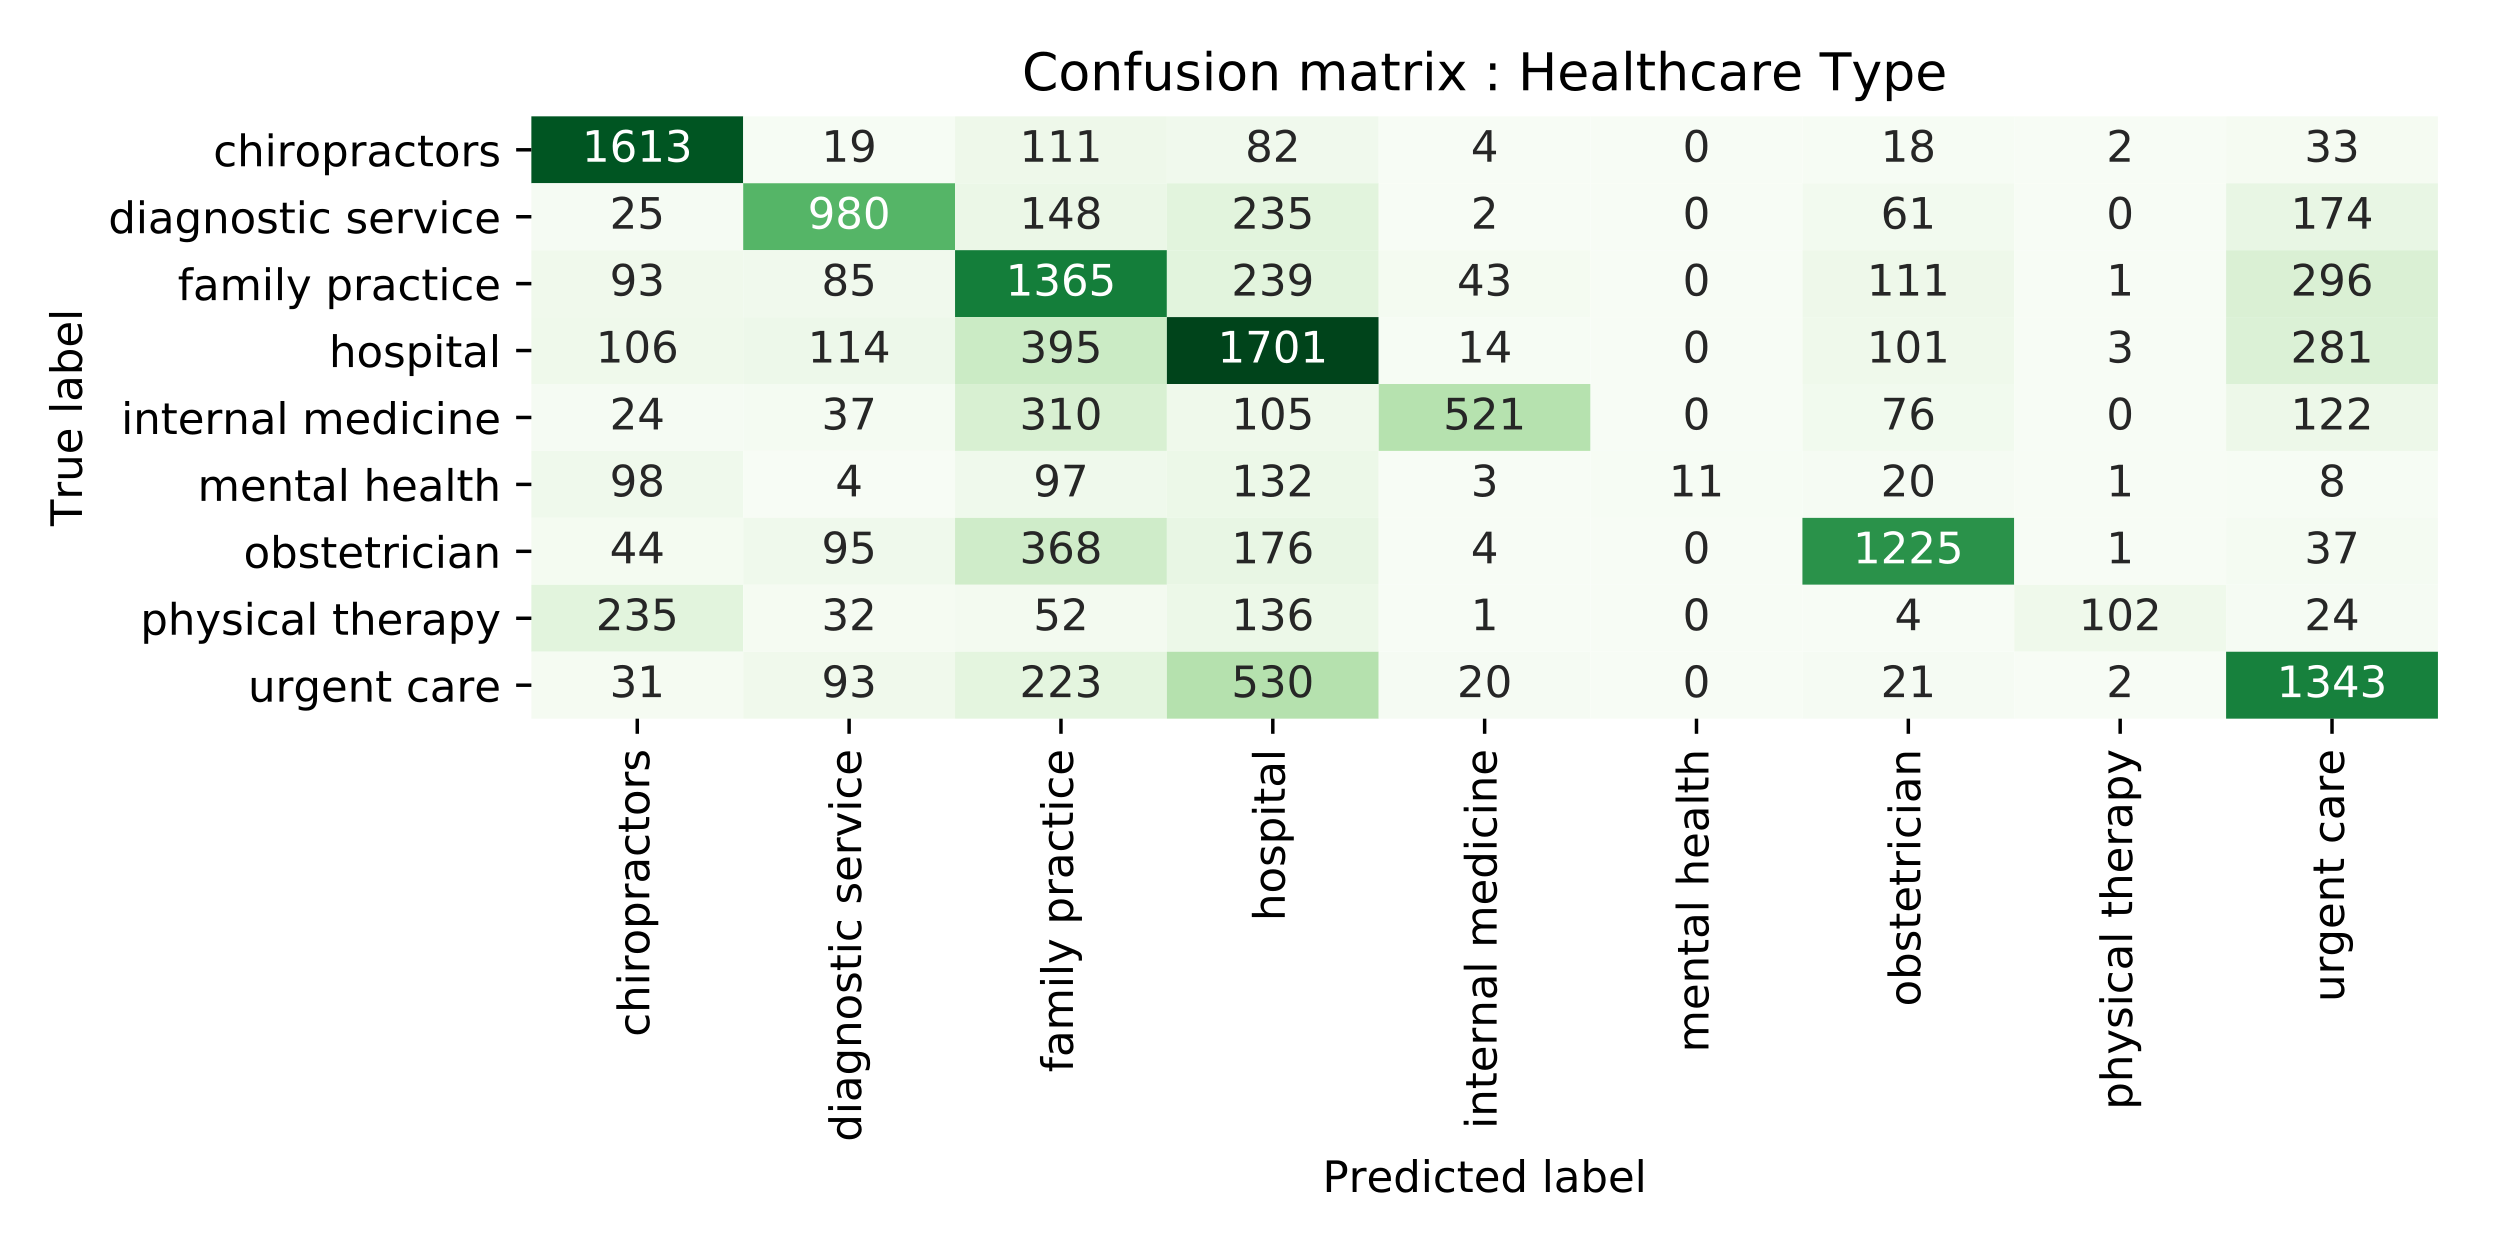<?xml version="1.0" encoding="utf-8" standalone="no"?>
<!DOCTYPE svg PUBLIC "-//W3C//DTD SVG 1.1//EN"
  "http://www.w3.org/Graphics/SVG/1.1/DTD/svg11.dtd">
<!-- Created with matplotlib (https://matplotlib.org/) -->
<svg height="288pt" version="1.1" viewBox="0 0 576 288" width="576pt" xmlns="http://www.w3.org/2000/svg" xmlns:xlink="http://www.w3.org/1999/xlink">
 <defs>
  <style type="text/css">
*{stroke-linecap:butt;stroke-linejoin:round;}
  </style>
 </defs>
 <g id="figure_1">
  <g id="patch_1">
   <path d="M 0 288 
L 576 288 
L 576 0 
L 0 0 
z
" style="fill:#ffffff;"/>
  </g>
  <g id="axes_1">
   <g id="patch_2">
    <path d="M 122.425 165.575 
L 561.7 165.575 
L 561.7 26.8 
L 122.425 26.8 
z
" style="fill:#ffffff;"/>
   </g>
   <g id="QuadMesh_1">
    <path clip-path="url(#pfe009648c0)" d="M 122.425 26.8 
L 171.233 26.8 
L 171.233 42.219 
L 122.425 42.219 
L 122.425 26.8 
" style="fill:#005522;"/>
    <path clip-path="url(#pfe009648c0)" d="M 171.233 26.8 
L 220.042 26.8 
L 220.042 42.219 
L 171.233 42.219 
L 171.233 26.8 
" style="fill:#f6fcf4;"/>
    <path clip-path="url(#pfe009648c0)" d="M 220.042 26.8 
L 268.85 26.8 
L 268.85 42.219 
L 220.042 42.219 
L 220.042 26.8 
" style="fill:#eef8ea;"/>
    <path clip-path="url(#pfe009648c0)" d="M 268.85 26.8 
L 317.658 26.8 
L 317.658 42.219 
L 268.85 42.219 
L 268.85 26.8 
" style="fill:#f0f9ed;"/>
    <path clip-path="url(#pfe009648c0)" d="M 317.658 26.8 
L 366.467 26.8 
L 366.467 42.219 
L 317.658 42.219 
L 317.658 26.8 
" style="fill:#f7fcf5;"/>
    <path clip-path="url(#pfe009648c0)" d="M 366.467 26.8 
L 415.275 26.8 
L 415.275 42.219 
L 366.467 42.219 
L 366.467 26.8 
" style="fill:#f7fcf5;"/>
    <path clip-path="url(#pfe009648c0)" d="M 415.275 26.8 
L 464.083 26.8 
L 464.083 42.219 
L 415.275 42.219 
L 415.275 26.8 
" style="fill:#f6fcf4;"/>
    <path clip-path="url(#pfe009648c0)" d="M 464.083 26.8 
L 512.892 26.8 
L 512.892 42.219 
L 464.083 42.219 
L 464.083 26.8 
" style="fill:#f7fcf5;"/>
    <path clip-path="url(#pfe009648c0)" d="M 512.892 26.8 
L 561.7 26.8 
L 561.7 42.219 
L 512.892 42.219 
L 512.892 26.8 
" style="fill:#f5fbf2;"/>
    <path clip-path="url(#pfe009648c0)" d="M 122.425 42.219 
L 171.233 42.219 
L 171.233 57.639 
L 122.425 57.639 
L 122.425 42.219 
" style="fill:#f5fbf3;"/>
    <path clip-path="url(#pfe009648c0)" d="M 171.233 42.219 
L 220.042 42.219 
L 220.042 57.639 
L 171.233 57.639 
L 171.233 42.219 
" style="fill:#55b567;"/>
    <path clip-path="url(#pfe009648c0)" d="M 220.042 42.219 
L 268.85 42.219 
L 268.85 57.639 
L 220.042 57.639 
L 220.042 42.219 
" style="fill:#ebf7e7;"/>
    <path clip-path="url(#pfe009648c0)" d="M 268.85 42.219 
L 317.658 42.219 
L 317.658 57.639 
L 268.85 57.639 
L 268.85 42.219 
" style="fill:#e2f4dd;"/>
    <path clip-path="url(#pfe009648c0)" d="M 317.658 42.219 
L 366.467 42.219 
L 366.467 57.639 
L 317.658 57.639 
L 317.658 42.219 
" style="fill:#f7fcf5;"/>
    <path clip-path="url(#pfe009648c0)" d="M 366.467 42.219 
L 415.275 42.219 
L 415.275 57.639 
L 366.467 57.639 
L 366.467 42.219 
" style="fill:#f7fcf5;"/>
    <path clip-path="url(#pfe009648c0)" d="M 415.275 42.219 
L 464.083 42.219 
L 464.083 57.639 
L 415.275 57.639 
L 415.275 42.219 
" style="fill:#f2faef;"/>
    <path clip-path="url(#pfe009648c0)" d="M 464.083 42.219 
L 512.892 42.219 
L 512.892 57.639 
L 464.083 57.639 
L 464.083 42.219 
" style="fill:#f7fcf5;"/>
    <path clip-path="url(#pfe009648c0)" d="M 512.892 42.219 
L 561.7 42.219 
L 561.7 57.639 
L 512.892 57.639 
L 512.892 42.219 
" style="fill:#e8f6e4;"/>
    <path clip-path="url(#pfe009648c0)" d="M 122.425 57.639 
L 171.233 57.639 
L 171.233 73.058 
L 122.425 73.058 
L 122.425 57.639 
" style="fill:#f0f9ec;"/>
    <path clip-path="url(#pfe009648c0)" d="M 171.233 57.639 
L 220.042 57.639 
L 220.042 73.058 
L 171.233 73.058 
L 171.233 57.639 
" style="fill:#f0f9ed;"/>
    <path clip-path="url(#pfe009648c0)" d="M 220.042 57.639 
L 268.85 57.639 
L 268.85 73.058 
L 220.042 73.058 
L 220.042 57.639 
" style="fill:#147e3a;"/>
    <path clip-path="url(#pfe009648c0)" d="M 268.85 57.639 
L 317.658 57.639 
L 317.658 73.058 
L 268.85 73.058 
L 268.85 57.639 
" style="fill:#e2f4dd;"/>
    <path clip-path="url(#pfe009648c0)" d="M 317.658 57.639 
L 366.467 57.639 
L 366.467 73.058 
L 317.658 73.058 
L 317.658 57.639 
" style="fill:#f4fbf1;"/>
    <path clip-path="url(#pfe009648c0)" d="M 366.467 57.639 
L 415.275 57.639 
L 415.275 73.058 
L 366.467 73.058 
L 366.467 57.639 
" style="fill:#f7fcf5;"/>
    <path clip-path="url(#pfe009648c0)" d="M 415.275 57.639 
L 464.083 57.639 
L 464.083 73.058 
L 415.275 73.058 
L 415.275 57.639 
" style="fill:#eef8ea;"/>
    <path clip-path="url(#pfe009648c0)" d="M 464.083 57.639 
L 512.892 57.639 
L 512.892 73.058 
L 464.083 73.058 
L 464.083 57.639 
" style="fill:#f7fcf5;"/>
    <path clip-path="url(#pfe009648c0)" d="M 512.892 57.639 
L 561.7 57.639 
L 561.7 73.058 
L 512.892 73.058 
L 512.892 57.639 
" style="fill:#daf0d4;"/>
    <path clip-path="url(#pfe009648c0)" d="M 122.425 73.058 
L 171.233 73.058 
L 171.233 88.478 
L 122.425 88.478 
L 122.425 73.058 
" style="fill:#eff9eb;"/>
    <path clip-path="url(#pfe009648c0)" d="M 171.233 73.058 
L 220.042 73.058 
L 220.042 88.478 
L 171.233 88.478 
L 171.233 73.058 
" style="fill:#edf8ea;"/>
    <path clip-path="url(#pfe009648c0)" d="M 220.042 73.058 
L 268.85 73.058 
L 268.85 88.478 
L 220.042 88.478 
L 220.042 73.058 
" style="fill:#cbebc5;"/>
    <path clip-path="url(#pfe009648c0)" d="M 268.85 73.058 
L 317.658 73.058 
L 317.658 88.478 
L 268.85 88.478 
L 268.85 73.058 
" style="fill:#00441b;"/>
    <path clip-path="url(#pfe009648c0)" d="M 317.658 73.058 
L 366.467 73.058 
L 366.467 88.478 
L 317.658 88.478 
L 317.658 73.058 
" style="fill:#f6fcf4;"/>
    <path clip-path="url(#pfe009648c0)" d="M 366.467 73.058 
L 415.275 73.058 
L 415.275 88.478 
L 366.467 88.478 
L 366.467 73.058 
" style="fill:#f7fcf5;"/>
    <path clip-path="url(#pfe009648c0)" d="M 415.275 73.058 
L 464.083 73.058 
L 464.083 88.478 
L 415.275 88.478 
L 415.275 73.058 
" style="fill:#eff9eb;"/>
    <path clip-path="url(#pfe009648c0)" d="M 464.083 73.058 
L 512.892 73.058 
L 512.892 88.478 
L 464.083 88.478 
L 464.083 73.058 
" style="fill:#f7fcf5;"/>
    <path clip-path="url(#pfe009648c0)" d="M 512.892 73.058 
L 561.7 73.058 
L 561.7 88.478 
L 512.892 88.478 
L 512.892 73.058 
" style="fill:#dbf1d6;"/>
    <path clip-path="url(#pfe009648c0)" d="M 122.425 88.478 
L 171.233 88.478 
L 171.233 103.897 
L 122.425 103.897 
L 122.425 88.478 
" style="fill:#f5fbf3;"/>
    <path clip-path="url(#pfe009648c0)" d="M 171.233 88.478 
L 220.042 88.478 
L 220.042 103.897 
L 171.233 103.897 
L 171.233 88.478 
" style="fill:#f4fbf2;"/>
    <path clip-path="url(#pfe009648c0)" d="M 220.042 88.478 
L 268.85 88.478 
L 268.85 103.897 
L 220.042 103.897 
L 220.042 88.478 
" style="fill:#d8f0d2;"/>
    <path clip-path="url(#pfe009648c0)" d="M 268.85 88.478 
L 317.658 88.478 
L 317.658 103.897 
L 268.85 103.897 
L 268.85 88.478 
" style="fill:#eff9eb;"/>
    <path clip-path="url(#pfe009648c0)" d="M 317.658 88.478 
L 366.467 88.478 
L 366.467 103.897 
L 317.658 103.897 
L 317.658 88.478 
" style="fill:#b6e2af;"/>
    <path clip-path="url(#pfe009648c0)" d="M 366.467 88.478 
L 415.275 88.478 
L 415.275 103.897 
L 366.467 103.897 
L 366.467 88.478 
" style="fill:#f7fcf5;"/>
    <path clip-path="url(#pfe009648c0)" d="M 415.275 88.478 
L 464.083 88.478 
L 464.083 103.897 
L 415.275 103.897 
L 415.275 88.478 
" style="fill:#f1faee;"/>
    <path clip-path="url(#pfe009648c0)" d="M 464.083 88.478 
L 512.892 88.478 
L 512.892 103.897 
L 464.083 103.897 
L 464.083 88.478 
" style="fill:#f7fcf5;"/>
    <path clip-path="url(#pfe009648c0)" d="M 512.892 88.478 
L 561.7 88.478 
L 561.7 103.897 
L 512.892 103.897 
L 512.892 88.478 
" style="fill:#edf8e9;"/>
    <path clip-path="url(#pfe009648c0)" d="M 122.425 103.897 
L 171.233 103.897 
L 171.233 119.317 
L 122.425 119.317 
L 122.425 103.897 
" style="fill:#eff9ec;"/>
    <path clip-path="url(#pfe009648c0)" d="M 171.233 103.897 
L 220.042 103.897 
L 220.042 119.317 
L 171.233 119.317 
L 171.233 103.897 
" style="fill:#f7fcf5;"/>
    <path clip-path="url(#pfe009648c0)" d="M 220.042 103.897 
L 268.85 103.897 
L 268.85 119.317 
L 220.042 119.317 
L 220.042 103.897 
" style="fill:#eff9ec;"/>
    <path clip-path="url(#pfe009648c0)" d="M 268.85 103.897 
L 317.658 103.897 
L 317.658 119.317 
L 268.85 119.317 
L 268.85 103.897 
" style="fill:#ecf8e8;"/>
    <path clip-path="url(#pfe009648c0)" d="M 317.658 103.897 
L 366.467 103.897 
L 366.467 119.317 
L 317.658 119.317 
L 317.658 103.897 
" style="fill:#f7fcf5;"/>
    <path clip-path="url(#pfe009648c0)" d="M 366.467 103.897 
L 415.275 103.897 
L 415.275 119.317 
L 366.467 119.317 
L 366.467 103.897 
" style="fill:#f6fcf4;"/>
    <path clip-path="url(#pfe009648c0)" d="M 415.275 103.897 
L 464.083 103.897 
L 464.083 119.317 
L 415.275 119.317 
L 415.275 103.897 
" style="fill:#f5fbf3;"/>
    <path clip-path="url(#pfe009648c0)" d="M 464.083 103.897 
L 512.892 103.897 
L 512.892 119.317 
L 464.083 119.317 
L 464.083 103.897 
" style="fill:#f7fcf5;"/>
    <path clip-path="url(#pfe009648c0)" d="M 512.892 103.897 
L 561.7 103.897 
L 561.7 119.317 
L 512.892 119.317 
L 512.892 103.897 
" style="fill:#f6fcf4;"/>
    <path clip-path="url(#pfe009648c0)" d="M 122.425 119.317 
L 171.233 119.317 
L 171.233 134.736 
L 122.425 134.736 
L 122.425 119.317 
" style="fill:#f4fbf1;"/>
    <path clip-path="url(#pfe009648c0)" d="M 171.233 119.317 
L 220.042 119.317 
L 220.042 134.736 
L 171.233 134.736 
L 171.233 119.317 
" style="fill:#eff9ec;"/>
    <path clip-path="url(#pfe009648c0)" d="M 220.042 119.317 
L 268.85 119.317 
L 268.85 134.736 
L 220.042 134.736 
L 220.042 119.317 
" style="fill:#cfecc9;"/>
    <path clip-path="url(#pfe009648c0)" d="M 268.85 119.317 
L 317.658 119.317 
L 317.658 134.736 
L 268.85 134.736 
L 268.85 119.317 
" style="fill:#e8f6e4;"/>
    <path clip-path="url(#pfe009648c0)" d="M 317.658 119.317 
L 366.467 119.317 
L 366.467 134.736 
L 317.658 134.736 
L 317.658 119.317 
" style="fill:#f7fcf5;"/>
    <path clip-path="url(#pfe009648c0)" d="M 366.467 119.317 
L 415.275 119.317 
L 415.275 134.736 
L 366.467 134.736 
L 366.467 119.317 
" style="fill:#f7fcf5;"/>
    <path clip-path="url(#pfe009648c0)" d="M 415.275 119.317 
L 464.083 119.317 
L 464.083 134.736 
L 415.275 134.736 
L 415.275 119.317 
" style="fill:#2a924a;"/>
    <path clip-path="url(#pfe009648c0)" d="M 464.083 119.317 
L 512.892 119.317 
L 512.892 134.736 
L 464.083 134.736 
L 464.083 119.317 
" style="fill:#f7fcf5;"/>
    <path clip-path="url(#pfe009648c0)" d="M 512.892 119.317 
L 561.7 119.317 
L 561.7 134.736 
L 512.892 134.736 
L 512.892 119.317 
" style="fill:#f4fbf2;"/>
    <path clip-path="url(#pfe009648c0)" d="M 122.425 134.736 
L 171.233 134.736 
L 171.233 150.156 
L 122.425 150.156 
L 122.425 134.736 
" style="fill:#e2f4dd;"/>
    <path clip-path="url(#pfe009648c0)" d="M 171.233 134.736 
L 220.042 134.736 
L 220.042 150.156 
L 171.233 150.156 
L 171.233 134.736 
" style="fill:#f5fbf2;"/>
    <path clip-path="url(#pfe009648c0)" d="M 220.042 134.736 
L 268.85 134.736 
L 268.85 150.156 
L 220.042 150.156 
L 220.042 134.736 
" style="fill:#f3faf0;"/>
    <path clip-path="url(#pfe009648c0)" d="M 268.85 134.736 
L 317.658 134.736 
L 317.658 150.156 
L 268.85 150.156 
L 268.85 134.736 
" style="fill:#ecf8e8;"/>
    <path clip-path="url(#pfe009648c0)" d="M 317.658 134.736 
L 366.467 134.736 
L 366.467 150.156 
L 317.658 150.156 
L 317.658 134.736 
" style="fill:#f7fcf5;"/>
    <path clip-path="url(#pfe009648c0)" d="M 366.467 134.736 
L 415.275 134.736 
L 415.275 150.156 
L 366.467 150.156 
L 366.467 134.736 
" style="fill:#f7fcf5;"/>
    <path clip-path="url(#pfe009648c0)" d="M 415.275 134.736 
L 464.083 134.736 
L 464.083 150.156 
L 415.275 150.156 
L 415.275 134.736 
" style="fill:#f7fcf5;"/>
    <path clip-path="url(#pfe009648c0)" d="M 464.083 134.736 
L 512.892 134.736 
L 512.892 150.156 
L 464.083 150.156 
L 464.083 134.736 
" style="fill:#eff9eb;"/>
    <path clip-path="url(#pfe009648c0)" d="M 512.892 134.736 
L 561.7 134.736 
L 561.7 150.156 
L 512.892 150.156 
L 512.892 134.736 
" style="fill:#f5fbf3;"/>
    <path clip-path="url(#pfe009648c0)" d="M 122.425 150.156 
L 171.233 150.156 
L 171.233 165.575 
L 122.425 165.575 
L 122.425 150.156 
" style="fill:#f5fbf2;"/>
    <path clip-path="url(#pfe009648c0)" d="M 171.233 150.156 
L 220.042 150.156 
L 220.042 165.575 
L 171.233 165.575 
L 171.233 150.156 
" style="fill:#f0f9ec;"/>
    <path clip-path="url(#pfe009648c0)" d="M 220.042 150.156 
L 268.85 150.156 
L 268.85 165.575 
L 220.042 165.575 
L 220.042 150.156 
" style="fill:#e4f5df;"/>
    <path clip-path="url(#pfe009648c0)" d="M 268.85 150.156 
L 317.658 150.156 
L 317.658 165.575 
L 268.85 165.575 
L 268.85 150.156 
" style="fill:#b5e1ae;"/>
    <path clip-path="url(#pfe009648c0)" d="M 317.658 150.156 
L 366.467 150.156 
L 366.467 165.575 
L 317.658 165.575 
L 317.658 150.156 
" style="fill:#f5fbf3;"/>
    <path clip-path="url(#pfe009648c0)" d="M 366.467 150.156 
L 415.275 150.156 
L 415.275 165.575 
L 366.467 165.575 
L 366.467 150.156 
" style="fill:#f7fcf5;"/>
    <path clip-path="url(#pfe009648c0)" d="M 415.275 150.156 
L 464.083 150.156 
L 464.083 165.575 
L 415.275 165.575 
L 415.275 150.156 
" style="fill:#f5fbf3;"/>
    <path clip-path="url(#pfe009648c0)" d="M 464.083 150.156 
L 512.892 150.156 
L 512.892 165.575 
L 464.083 165.575 
L 464.083 150.156 
" style="fill:#f7fcf5;"/>
    <path clip-path="url(#pfe009648c0)" d="M 512.892 150.156 
L 561.7 150.156 
L 561.7 165.575 
L 512.892 165.575 
L 512.892 150.156 
" style="fill:#17813d;"/>
   </g>
   <g id="matplotlib.axis_1">
    <g id="xtick_1">
     <g id="line2d_1">
      <defs>
       <path d="M 0 0 
L 0 3.5 
" id="m81deb4034b" style="stroke:#000000;stroke-width:0.8;"/>
      </defs>
      <g>
       <use style="stroke:#000000;stroke-width:0.8;" x="146.829" xlink:href="#m81deb4034b" y="165.575"/>
      </g>
     </g>
     <g id="text_1">
      <!-- chiropractors -->
      <defs>
       <path d="M 48.781 52.594 
L 48.781 44.188 
Q 44.969 46.297 41.141 47.344 
Q 37.312 48.391 33.406 48.391 
Q 24.656 48.391 19.812 42.844 
Q 14.984 37.312 14.984 27.297 
Q 14.984 17.281 19.812 11.734 
Q 24.656 6.203 33.406 6.203 
Q 37.312 6.203 41.141 7.25 
Q 44.969 8.297 48.781 10.406 
L 48.781 2.094 
Q 45.016 0.344 40.984 -0.531 
Q 36.969 -1.422 32.422 -1.422 
Q 20.062 -1.422 12.781 6.344 
Q 5.516 14.109 5.516 27.297 
Q 5.516 40.672 12.859 48.328 
Q 20.219 56 33.016 56 
Q 37.156 56 41.109 55.141 
Q 45.062 54.297 48.781 52.594 
z
" id="DejaVuSans-99"/>
       <path d="M 54.891 33.016 
L 54.891 0 
L 45.906 0 
L 45.906 32.719 
Q 45.906 40.484 42.875 44.328 
Q 39.844 48.188 33.797 48.188 
Q 26.516 48.188 22.312 43.547 
Q 18.109 38.922 18.109 30.906 
L 18.109 0 
L 9.078 0 
L 9.078 75.984 
L 18.109 75.984 
L 18.109 46.188 
Q 21.344 51.125 25.703 53.562 
Q 30.078 56 35.797 56 
Q 45.219 56 50.047 50.172 
Q 54.891 44.344 54.891 33.016 
z
" id="DejaVuSans-104"/>
       <path d="M 9.422 54.688 
L 18.406 54.688 
L 18.406 0 
L 9.422 0 
z
M 9.422 75.984 
L 18.406 75.984 
L 18.406 64.594 
L 9.422 64.594 
z
" id="DejaVuSans-105"/>
       <path d="M 41.109 46.297 
Q 39.594 47.172 37.812 47.578 
Q 36.031 48 33.891 48 
Q 26.266 48 22.188 43.047 
Q 18.109 38.094 18.109 28.812 
L 18.109 0 
L 9.078 0 
L 9.078 54.688 
L 18.109 54.688 
L 18.109 46.188 
Q 20.953 51.172 25.484 53.578 
Q 30.031 56 36.531 56 
Q 37.453 56 38.578 55.875 
Q 39.703 55.766 41.062 55.516 
z
" id="DejaVuSans-114"/>
       <path d="M 30.609 48.391 
Q 23.391 48.391 19.188 42.75 
Q 14.984 37.109 14.984 27.297 
Q 14.984 17.484 19.156 11.844 
Q 23.344 6.203 30.609 6.203 
Q 37.797 6.203 41.984 11.859 
Q 46.188 17.531 46.188 27.297 
Q 46.188 37.016 41.984 42.703 
Q 37.797 48.391 30.609 48.391 
z
M 30.609 56 
Q 42.328 56 49.016 48.375 
Q 55.719 40.766 55.719 27.297 
Q 55.719 13.875 49.016 6.219 
Q 42.328 -1.422 30.609 -1.422 
Q 18.844 -1.422 12.172 6.219 
Q 5.516 13.875 5.516 27.297 
Q 5.516 40.766 12.172 48.375 
Q 18.844 56 30.609 56 
z
" id="DejaVuSans-111"/>
       <path d="M 18.109 8.203 
L 18.109 -20.797 
L 9.078 -20.797 
L 9.078 54.688 
L 18.109 54.688 
L 18.109 46.391 
Q 20.953 51.266 25.266 53.625 
Q 29.594 56 35.594 56 
Q 45.562 56 51.781 48.094 
Q 58.016 40.188 58.016 27.297 
Q 58.016 14.406 51.781 6.484 
Q 45.562 -1.422 35.594 -1.422 
Q 29.594 -1.422 25.266 0.953 
Q 20.953 3.328 18.109 8.203 
z
M 48.688 27.297 
Q 48.688 37.203 44.609 42.844 
Q 40.531 48.484 33.406 48.484 
Q 26.266 48.484 22.188 42.844 
Q 18.109 37.203 18.109 27.297 
Q 18.109 17.391 22.188 11.75 
Q 26.266 6.109 33.406 6.109 
Q 40.531 6.109 44.609 11.75 
Q 48.688 17.391 48.688 27.297 
z
" id="DejaVuSans-112"/>
       <path d="M 34.281 27.484 
Q 23.391 27.484 19.188 25 
Q 14.984 22.516 14.984 16.5 
Q 14.984 11.719 18.141 8.906 
Q 21.297 6.109 26.703 6.109 
Q 34.188 6.109 38.703 11.406 
Q 43.219 16.703 43.219 25.484 
L 43.219 27.484 
z
M 52.203 31.203 
L 52.203 0 
L 43.219 0 
L 43.219 8.297 
Q 40.141 3.328 35.547 0.953 
Q 30.953 -1.422 24.312 -1.422 
Q 15.922 -1.422 10.953 3.297 
Q 6 8.016 6 15.922 
Q 6 25.141 12.172 29.828 
Q 18.359 34.516 30.609 34.516 
L 43.219 34.516 
L 43.219 35.406 
Q 43.219 41.609 39.141 45 
Q 35.062 48.391 27.688 48.391 
Q 23 48.391 18.547 47.266 
Q 14.109 46.141 10.016 43.891 
L 10.016 52.203 
Q 14.938 54.109 19.578 55.047 
Q 24.219 56 28.609 56 
Q 40.484 56 46.344 49.844 
Q 52.203 43.703 52.203 31.203 
z
" id="DejaVuSans-97"/>
       <path d="M 18.312 70.219 
L 18.312 54.688 
L 36.812 54.688 
L 36.812 47.703 
L 18.312 47.703 
L 18.312 18.016 
Q 18.312 11.328 20.141 9.422 
Q 21.969 7.516 27.594 7.516 
L 36.812 7.516 
L 36.812 0 
L 27.594 0 
Q 17.188 0 13.234 3.875 
Q 9.281 7.766 9.281 18.016 
L 9.281 47.703 
L 2.688 47.703 
L 2.688 54.688 
L 9.281 54.688 
L 9.281 70.219 
z
" id="DejaVuSans-116"/>
       <path d="M 44.281 53.078 
L 44.281 44.578 
Q 40.484 46.531 36.375 47.5 
Q 32.281 48.484 27.875 48.484 
Q 21.188 48.484 17.844 46.438 
Q 14.5 44.391 14.5 40.281 
Q 14.5 37.156 16.891 35.375 
Q 19.281 33.594 26.516 31.984 
L 29.594 31.297 
Q 39.156 29.25 43.188 25.516 
Q 47.219 21.781 47.219 15.094 
Q 47.219 7.469 41.188 3.016 
Q 35.156 -1.422 24.609 -1.422 
Q 20.219 -1.422 15.453 -0.562 
Q 10.688 0.297 5.422 2 
L 5.422 11.281 
Q 10.406 8.688 15.234 7.391 
Q 20.062 6.109 24.812 6.109 
Q 31.156 6.109 34.562 8.281 
Q 37.984 10.453 37.984 14.406 
Q 37.984 18.062 35.516 20.016 
Q 33.062 21.969 24.703 23.781 
L 21.578 24.516 
Q 13.234 26.266 9.516 29.906 
Q 5.812 33.547 5.812 39.891 
Q 5.812 47.609 11.281 51.797 
Q 16.75 56 26.812 56 
Q 31.781 56 36.172 55.266 
Q 40.578 54.547 44.281 53.078 
z
" id="DejaVuSans-115"/>
      </defs>
      <g transform="translate(149.589 238.861)rotate(-90)scale(0.1 -0.1)">
       <use xlink:href="#DejaVuSans-99"/>
       <use x="54.98" xlink:href="#DejaVuSans-104"/>
       <use x="118.359" xlink:href="#DejaVuSans-105"/>
       <use x="146.143" xlink:href="#DejaVuSans-114"/>
       <use x="187.225" xlink:href="#DejaVuSans-111"/>
       <use x="248.406" xlink:href="#DejaVuSans-112"/>
       <use x="311.883" xlink:href="#DejaVuSans-114"/>
       <use x="352.996" xlink:href="#DejaVuSans-97"/>
       <use x="414.275" xlink:href="#DejaVuSans-99"/>
       <use x="469.256" xlink:href="#DejaVuSans-116"/>
       <use x="508.465" xlink:href="#DejaVuSans-111"/>
       <use x="569.646" xlink:href="#DejaVuSans-114"/>
       <use x="610.76" xlink:href="#DejaVuSans-115"/>
      </g>
     </g>
    </g>
    <g id="xtick_2">
     <g id="line2d_2">
      <g>
       <use style="stroke:#000000;stroke-width:0.8;" x="195.637" xlink:href="#m81deb4034b" y="165.575"/>
      </g>
     </g>
     <g id="text_2">
      <!-- diagnostic service -->
      <defs>
       <path d="M 45.406 46.391 
L 45.406 75.984 
L 54.391 75.984 
L 54.391 0 
L 45.406 0 
L 45.406 8.203 
Q 42.578 3.328 38.25 0.953 
Q 33.938 -1.422 27.875 -1.422 
Q 17.969 -1.422 11.734 6.484 
Q 5.516 14.406 5.516 27.297 
Q 5.516 40.188 11.734 48.094 
Q 17.969 56 27.875 56 
Q 33.938 56 38.25 53.625 
Q 42.578 51.266 45.406 46.391 
z
M 14.797 27.297 
Q 14.797 17.391 18.875 11.75 
Q 22.953 6.109 30.078 6.109 
Q 37.203 6.109 41.297 11.75 
Q 45.406 17.391 45.406 27.297 
Q 45.406 37.203 41.297 42.844 
Q 37.203 48.484 30.078 48.484 
Q 22.953 48.484 18.875 42.844 
Q 14.797 37.203 14.797 27.297 
z
" id="DejaVuSans-100"/>
       <path d="M 45.406 27.984 
Q 45.406 37.75 41.375 43.109 
Q 37.359 48.484 30.078 48.484 
Q 22.859 48.484 18.828 43.109 
Q 14.797 37.75 14.797 27.984 
Q 14.797 18.266 18.828 12.891 
Q 22.859 7.516 30.078 7.516 
Q 37.359 7.516 41.375 12.891 
Q 45.406 18.266 45.406 27.984 
z
M 54.391 6.781 
Q 54.391 -7.172 48.188 -13.984 
Q 42 -20.797 29.203 -20.797 
Q 24.469 -20.797 20.266 -20.094 
Q 16.062 -19.391 12.109 -17.922 
L 12.109 -9.188 
Q 16.062 -11.328 19.922 -12.344 
Q 23.781 -13.375 27.781 -13.375 
Q 36.625 -13.375 41.016 -8.766 
Q 45.406 -4.156 45.406 5.172 
L 45.406 9.625 
Q 42.625 4.781 38.281 2.391 
Q 33.938 0 27.875 0 
Q 17.828 0 11.672 7.656 
Q 5.516 15.328 5.516 27.984 
Q 5.516 40.672 11.672 48.328 
Q 17.828 56 27.875 56 
Q 33.938 56 38.281 53.609 
Q 42.625 51.219 45.406 46.391 
L 45.406 54.688 
L 54.391 54.688 
z
" id="DejaVuSans-103"/>
       <path d="M 54.891 33.016 
L 54.891 0 
L 45.906 0 
L 45.906 32.719 
Q 45.906 40.484 42.875 44.328 
Q 39.844 48.188 33.797 48.188 
Q 26.516 48.188 22.312 43.547 
Q 18.109 38.922 18.109 30.906 
L 18.109 0 
L 9.078 0 
L 9.078 54.688 
L 18.109 54.688 
L 18.109 46.188 
Q 21.344 51.125 25.703 53.562 
Q 30.078 56 35.797 56 
Q 45.219 56 50.047 50.172 
Q 54.891 44.344 54.891 33.016 
z
" id="DejaVuSans-110"/>
       <path id="DejaVuSans-32"/>
       <path d="M 56.203 29.594 
L 56.203 25.203 
L 14.891 25.203 
Q 15.484 15.922 20.484 11.062 
Q 25.484 6.203 34.422 6.203 
Q 39.594 6.203 44.453 7.469 
Q 49.312 8.734 54.109 11.281 
L 54.109 2.781 
Q 49.266 0.734 44.188 -0.344 
Q 39.109 -1.422 33.891 -1.422 
Q 20.797 -1.422 13.156 6.188 
Q 5.516 13.812 5.516 26.812 
Q 5.516 40.234 12.766 48.109 
Q 20.016 56 32.328 56 
Q 43.359 56 49.781 48.891 
Q 56.203 41.797 56.203 29.594 
z
M 47.219 32.234 
Q 47.125 39.594 43.094 43.984 
Q 39.062 48.391 32.422 48.391 
Q 24.906 48.391 20.391 44.141 
Q 15.875 39.891 15.188 32.172 
z
" id="DejaVuSans-101"/>
       <path d="M 2.984 54.688 
L 12.5 54.688 
L 29.594 8.797 
L 46.688 54.688 
L 56.203 54.688 
L 35.688 0 
L 23.484 0 
z
" id="DejaVuSans-118"/>
      </defs>
      <g transform="translate(198.397 263.041)rotate(-90)scale(0.1 -0.1)">
       <use xlink:href="#DejaVuSans-100"/>
       <use x="63.477" xlink:href="#DejaVuSans-105"/>
       <use x="91.26" xlink:href="#DejaVuSans-97"/>
       <use x="152.539" xlink:href="#DejaVuSans-103"/>
       <use x="216.016" xlink:href="#DejaVuSans-110"/>
       <use x="279.395" xlink:href="#DejaVuSans-111"/>
       <use x="340.576" xlink:href="#DejaVuSans-115"/>
       <use x="392.676" xlink:href="#DejaVuSans-116"/>
       <use x="431.885" xlink:href="#DejaVuSans-105"/>
       <use x="459.668" xlink:href="#DejaVuSans-99"/>
       <use x="514.648" xlink:href="#DejaVuSans-32"/>
       <use x="546.436" xlink:href="#DejaVuSans-115"/>
       <use x="598.535" xlink:href="#DejaVuSans-101"/>
       <use x="660.059" xlink:href="#DejaVuSans-114"/>
       <use x="701.172" xlink:href="#DejaVuSans-118"/>
       <use x="760.352" xlink:href="#DejaVuSans-105"/>
       <use x="788.135" xlink:href="#DejaVuSans-99"/>
       <use x="843.115" xlink:href="#DejaVuSans-101"/>
      </g>
     </g>
    </g>
    <g id="xtick_3">
     <g id="line2d_3">
      <g>
       <use style="stroke:#000000;stroke-width:0.8;" x="244.446" xlink:href="#m81deb4034b" y="165.575"/>
      </g>
     </g>
     <g id="text_3">
      <!-- family practice -->
      <defs>
       <path d="M 37.109 75.984 
L 37.109 68.5 
L 28.516 68.5 
Q 23.688 68.5 21.797 66.547 
Q 19.922 64.594 19.922 59.516 
L 19.922 54.688 
L 34.719 54.688 
L 34.719 47.703 
L 19.922 47.703 
L 19.922 0 
L 10.891 0 
L 10.891 47.703 
L 2.297 47.703 
L 2.297 54.688 
L 10.891 54.688 
L 10.891 58.5 
Q 10.891 67.625 15.141 71.797 
Q 19.391 75.984 28.609 75.984 
z
" id="DejaVuSans-102"/>
       <path d="M 52 44.188 
Q 55.375 50.25 60.062 53.125 
Q 64.75 56 71.094 56 
Q 79.641 56 84.281 50.016 
Q 88.922 44.047 88.922 33.016 
L 88.922 0 
L 79.891 0 
L 79.891 32.719 
Q 79.891 40.578 77.094 44.375 
Q 74.312 48.188 68.609 48.188 
Q 61.625 48.188 57.562 43.547 
Q 53.516 38.922 53.516 30.906 
L 53.516 0 
L 44.484 0 
L 44.484 32.719 
Q 44.484 40.625 41.703 44.406 
Q 38.922 48.188 33.109 48.188 
Q 26.219 48.188 22.156 43.531 
Q 18.109 38.875 18.109 30.906 
L 18.109 0 
L 9.078 0 
L 9.078 54.688 
L 18.109 54.688 
L 18.109 46.188 
Q 21.188 51.219 25.484 53.609 
Q 29.781 56 35.688 56 
Q 41.656 56 45.828 52.969 
Q 50 49.953 52 44.188 
z
" id="DejaVuSans-109"/>
       <path d="M 9.422 75.984 
L 18.406 75.984 
L 18.406 0 
L 9.422 0 
z
" id="DejaVuSans-108"/>
       <path d="M 32.172 -5.078 
Q 28.375 -14.844 24.75 -17.812 
Q 21.141 -20.797 15.094 -20.797 
L 7.906 -20.797 
L 7.906 -13.281 
L 13.188 -13.281 
Q 16.891 -13.281 18.938 -11.516 
Q 21 -9.766 23.484 -3.219 
L 25.094 0.875 
L 2.984 54.688 
L 12.5 54.688 
L 29.594 11.922 
L 46.688 54.688 
L 56.203 54.688 
z
" id="DejaVuSans-121"/>
      </defs>
      <g transform="translate(247.205 247.053)rotate(-90)scale(0.1 -0.1)">
       <use xlink:href="#DejaVuSans-102"/>
       <use x="35.205" xlink:href="#DejaVuSans-97"/>
       <use x="96.484" xlink:href="#DejaVuSans-109"/>
       <use x="193.896" xlink:href="#DejaVuSans-105"/>
       <use x="221.68" xlink:href="#DejaVuSans-108"/>
       <use x="249.463" xlink:href="#DejaVuSans-121"/>
       <use x="308.643" xlink:href="#DejaVuSans-32"/>
       <use x="340.43" xlink:href="#DejaVuSans-112"/>
       <use x="403.906" xlink:href="#DejaVuSans-114"/>
       <use x="445.02" xlink:href="#DejaVuSans-97"/>
       <use x="506.299" xlink:href="#DejaVuSans-99"/>
       <use x="561.279" xlink:href="#DejaVuSans-116"/>
       <use x="600.488" xlink:href="#DejaVuSans-105"/>
       <use x="628.271" xlink:href="#DejaVuSans-99"/>
       <use x="683.252" xlink:href="#DejaVuSans-101"/>
      </g>
     </g>
    </g>
    <g id="xtick_4">
     <g id="line2d_4">
      <g>
       <use style="stroke:#000000;stroke-width:0.8;" x="293.254" xlink:href="#m81deb4034b" y="165.575"/>
      </g>
     </g>
     <g id="text_4">
      <!-- hospital -->
      <g transform="translate(296.014 212.194)rotate(-90)scale(0.1 -0.1)">
       <use xlink:href="#DejaVuSans-104"/>
       <use x="63.379" xlink:href="#DejaVuSans-111"/>
       <use x="124.561" xlink:href="#DejaVuSans-115"/>
       <use x="176.66" xlink:href="#DejaVuSans-112"/>
       <use x="240.137" xlink:href="#DejaVuSans-105"/>
       <use x="267.92" xlink:href="#DejaVuSans-116"/>
       <use x="307.129" xlink:href="#DejaVuSans-97"/>
       <use x="368.408" xlink:href="#DejaVuSans-108"/>
      </g>
     </g>
    </g>
    <g id="xtick_5">
     <g id="line2d_5">
      <g>
       <use style="stroke:#000000;stroke-width:0.8;" x="342.062" xlink:href="#m81deb4034b" y="165.575"/>
      </g>
     </g>
     <g id="text_5">
      <!-- internal medicine -->
      <g transform="translate(344.822 260.083)rotate(-90)scale(0.1 -0.1)">
       <use xlink:href="#DejaVuSans-105"/>
       <use x="27.783" xlink:href="#DejaVuSans-110"/>
       <use x="91.162" xlink:href="#DejaVuSans-116"/>
       <use x="130.371" xlink:href="#DejaVuSans-101"/>
       <use x="191.895" xlink:href="#DejaVuSans-114"/>
       <use x="232.992" xlink:href="#DejaVuSans-110"/>
       <use x="296.371" xlink:href="#DejaVuSans-97"/>
       <use x="357.65" xlink:href="#DejaVuSans-108"/>
       <use x="385.434" xlink:href="#DejaVuSans-32"/>
       <use x="417.221" xlink:href="#DejaVuSans-109"/>
       <use x="514.633" xlink:href="#DejaVuSans-101"/>
       <use x="576.156" xlink:href="#DejaVuSans-100"/>
       <use x="639.633" xlink:href="#DejaVuSans-105"/>
       <use x="667.416" xlink:href="#DejaVuSans-99"/>
       <use x="722.396" xlink:href="#DejaVuSans-105"/>
       <use x="750.18" xlink:href="#DejaVuSans-110"/>
       <use x="813.559" xlink:href="#DejaVuSans-101"/>
      </g>
     </g>
    </g>
    <g id="xtick_6">
     <g id="line2d_6">
      <g>
       <use style="stroke:#000000;stroke-width:0.8;" x="390.871" xlink:href="#m81deb4034b" y="165.575"/>
      </g>
     </g>
     <g id="text_6">
      <!-- mental health -->
      <g transform="translate(393.63 242.466)rotate(-90)scale(0.1 -0.1)">
       <use xlink:href="#DejaVuSans-109"/>
       <use x="97.412" xlink:href="#DejaVuSans-101"/>
       <use x="158.936" xlink:href="#DejaVuSans-110"/>
       <use x="222.314" xlink:href="#DejaVuSans-116"/>
       <use x="261.523" xlink:href="#DejaVuSans-97"/>
       <use x="322.803" xlink:href="#DejaVuSans-108"/>
       <use x="350.586" xlink:href="#DejaVuSans-32"/>
       <use x="382.373" xlink:href="#DejaVuSans-104"/>
       <use x="445.752" xlink:href="#DejaVuSans-101"/>
       <use x="507.275" xlink:href="#DejaVuSans-97"/>
       <use x="568.555" xlink:href="#DejaVuSans-108"/>
       <use x="596.338" xlink:href="#DejaVuSans-116"/>
       <use x="635.547" xlink:href="#DejaVuSans-104"/>
      </g>
     </g>
    </g>
    <g id="xtick_7">
     <g id="line2d_7">
      <g>
       <use style="stroke:#000000;stroke-width:0.8;" x="439.679" xlink:href="#m81deb4034b" y="165.575"/>
      </g>
     </g>
     <g id="text_7">
      <!-- obstetrician -->
      <defs>
       <path d="M 48.688 27.297 
Q 48.688 37.203 44.609 42.844 
Q 40.531 48.484 33.406 48.484 
Q 26.266 48.484 22.188 42.844 
Q 18.109 37.203 18.109 27.297 
Q 18.109 17.391 22.188 11.75 
Q 26.266 6.109 33.406 6.109 
Q 40.531 6.109 44.609 11.75 
Q 48.688 17.391 48.688 27.297 
z
M 18.109 46.391 
Q 20.953 51.266 25.266 53.625 
Q 29.594 56 35.594 56 
Q 45.562 56 51.781 48.094 
Q 58.016 40.188 58.016 27.297 
Q 58.016 14.406 51.781 6.484 
Q 45.562 -1.422 35.594 -1.422 
Q 29.594 -1.422 25.266 0.953 
Q 20.953 3.328 18.109 8.203 
L 18.109 0 
L 9.078 0 
L 9.078 75.984 
L 18.109 75.984 
z
" id="DejaVuSans-98"/>
      </defs>
      <g transform="translate(442.439 231.877)rotate(-90)scale(0.1 -0.1)">
       <use xlink:href="#DejaVuSans-111"/>
       <use x="61.182" xlink:href="#DejaVuSans-98"/>
       <use x="124.658" xlink:href="#DejaVuSans-115"/>
       <use x="176.758" xlink:href="#DejaVuSans-116"/>
       <use x="215.967" xlink:href="#DejaVuSans-101"/>
       <use x="277.49" xlink:href="#DejaVuSans-116"/>
       <use x="316.699" xlink:href="#DejaVuSans-114"/>
       <use x="357.812" xlink:href="#DejaVuSans-105"/>
       <use x="385.596" xlink:href="#DejaVuSans-99"/>
       <use x="440.576" xlink:href="#DejaVuSans-105"/>
       <use x="468.359" xlink:href="#DejaVuSans-97"/>
       <use x="529.639" xlink:href="#DejaVuSans-110"/>
      </g>
     </g>
    </g>
    <g id="xtick_8">
     <g id="line2d_8">
      <g>
       <use style="stroke:#000000;stroke-width:0.8;" x="488.488" xlink:href="#m81deb4034b" y="165.575"/>
      </g>
     </g>
     <g id="text_8">
      <!-- physical therapy -->
      <g transform="translate(491.247 255.667)rotate(-90)scale(0.1 -0.1)">
       <use xlink:href="#DejaVuSans-112"/>
       <use x="63.477" xlink:href="#DejaVuSans-104"/>
       <use x="126.855" xlink:href="#DejaVuSans-121"/>
       <use x="186.035" xlink:href="#DejaVuSans-115"/>
       <use x="238.135" xlink:href="#DejaVuSans-105"/>
       <use x="265.918" xlink:href="#DejaVuSans-99"/>
       <use x="320.898" xlink:href="#DejaVuSans-97"/>
       <use x="382.178" xlink:href="#DejaVuSans-108"/>
       <use x="409.961" xlink:href="#DejaVuSans-32"/>
       <use x="441.748" xlink:href="#DejaVuSans-116"/>
       <use x="480.957" xlink:href="#DejaVuSans-104"/>
       <use x="544.336" xlink:href="#DejaVuSans-101"/>
       <use x="605.859" xlink:href="#DejaVuSans-114"/>
       <use x="646.973" xlink:href="#DejaVuSans-97"/>
       <use x="708.252" xlink:href="#DejaVuSans-112"/>
       <use x="771.729" xlink:href="#DejaVuSans-121"/>
      </g>
     </g>
    </g>
    <g id="xtick_9">
     <g id="line2d_9">
      <g>
       <use style="stroke:#000000;stroke-width:0.8;" x="537.296" xlink:href="#m81deb4034b" y="165.575"/>
      </g>
     </g>
     <g id="text_9">
      <!-- urgent care -->
      <defs>
       <path d="M 8.5 21.578 
L 8.5 54.688 
L 17.484 54.688 
L 17.484 21.922 
Q 17.484 14.156 20.5 10.266 
Q 23.531 6.391 29.594 6.391 
Q 36.859 6.391 41.078 11.031 
Q 45.312 15.672 45.312 23.688 
L 45.312 54.688 
L 54.297 54.688 
L 54.297 0 
L 45.312 0 
L 45.312 8.406 
Q 42.047 3.422 37.719 1 
Q 33.406 -1.422 27.688 -1.422 
Q 18.266 -1.422 13.375 4.438 
Q 8.5 10.297 8.5 21.578 
z
M 31.109 56 
z
" id="DejaVuSans-117"/>
      </defs>
      <g transform="translate(540.055 230.847)rotate(-90)scale(0.1 -0.1)">
       <use xlink:href="#DejaVuSans-117"/>
       <use x="63.379" xlink:href="#DejaVuSans-114"/>
       <use x="104.477" xlink:href="#DejaVuSans-103"/>
       <use x="167.953" xlink:href="#DejaVuSans-101"/>
       <use x="229.477" xlink:href="#DejaVuSans-110"/>
       <use x="292.855" xlink:href="#DejaVuSans-116"/>
       <use x="332.064" xlink:href="#DejaVuSans-32"/>
       <use x="363.852" xlink:href="#DejaVuSans-99"/>
       <use x="418.832" xlink:href="#DejaVuSans-97"/>
       <use x="480.111" xlink:href="#DejaVuSans-114"/>
       <use x="521.193" xlink:href="#DejaVuSans-101"/>
      </g>
     </g>
    </g>
    <g id="text_10">
     <!-- Predicted label -->
     <defs>
      <path d="M 19.672 64.797 
L 19.672 37.406 
L 32.078 37.406 
Q 38.969 37.406 42.719 40.969 
Q 46.484 44.531 46.484 51.125 
Q 46.484 57.672 42.719 61.234 
Q 38.969 64.797 32.078 64.797 
z
M 9.812 72.906 
L 32.078 72.906 
Q 44.344 72.906 50.609 67.359 
Q 56.891 61.812 56.891 51.125 
Q 56.891 40.328 50.609 34.812 
Q 44.344 29.297 32.078 29.297 
L 19.672 29.297 
L 19.672 0 
L 9.812 0 
z
" id="DejaVuSans-80"/>
     </defs>
     <g transform="translate(304.712 274.639)scale(0.1 -0.1)">
      <use xlink:href="#DejaVuSans-80"/>
      <use x="60.287" xlink:href="#DejaVuSans-114"/>
      <use x="101.369" xlink:href="#DejaVuSans-101"/>
      <use x="162.893" xlink:href="#DejaVuSans-100"/>
      <use x="226.369" xlink:href="#DejaVuSans-105"/>
      <use x="254.152" xlink:href="#DejaVuSans-99"/>
      <use x="309.133" xlink:href="#DejaVuSans-116"/>
      <use x="348.342" xlink:href="#DejaVuSans-101"/>
      <use x="409.865" xlink:href="#DejaVuSans-100"/>
      <use x="473.342" xlink:href="#DejaVuSans-32"/>
      <use x="505.129" xlink:href="#DejaVuSans-108"/>
      <use x="532.912" xlink:href="#DejaVuSans-97"/>
      <use x="594.191" xlink:href="#DejaVuSans-98"/>
      <use x="657.668" xlink:href="#DejaVuSans-101"/>
      <use x="719.191" xlink:href="#DejaVuSans-108"/>
     </g>
    </g>
   </g>
   <g id="matplotlib.axis_2">
    <g id="ytick_1">
     <g id="line2d_10">
      <defs>
       <path d="M 0 0 
L -3.5 0 
" id="m3a8bfd427c" style="stroke:#000000;stroke-width:0.8;"/>
      </defs>
      <g>
       <use style="stroke:#000000;stroke-width:0.8;" x="122.425" xlink:href="#m3a8bfd427c" y="34.51"/>
      </g>
     </g>
     <g id="text_11">
      <!-- chiropractors -->
      <g transform="translate(49.139 38.309)scale(0.1 -0.1)">
       <use xlink:href="#DejaVuSans-99"/>
       <use x="54.98" xlink:href="#DejaVuSans-104"/>
       <use x="118.359" xlink:href="#DejaVuSans-105"/>
       <use x="146.143" xlink:href="#DejaVuSans-114"/>
       <use x="187.225" xlink:href="#DejaVuSans-111"/>
       <use x="248.406" xlink:href="#DejaVuSans-112"/>
       <use x="311.883" xlink:href="#DejaVuSans-114"/>
       <use x="352.996" xlink:href="#DejaVuSans-97"/>
       <use x="414.275" xlink:href="#DejaVuSans-99"/>
       <use x="469.256" xlink:href="#DejaVuSans-116"/>
       <use x="508.465" xlink:href="#DejaVuSans-111"/>
       <use x="569.646" xlink:href="#DejaVuSans-114"/>
       <use x="610.76" xlink:href="#DejaVuSans-115"/>
      </g>
     </g>
    </g>
    <g id="ytick_2">
     <g id="line2d_11">
      <g>
       <use style="stroke:#000000;stroke-width:0.8;" x="122.425" xlink:href="#m3a8bfd427c" y="49.929"/>
      </g>
     </g>
     <g id="text_12">
      <!-- diagnostic service -->
      <g transform="translate(24.959 53.728)scale(0.1 -0.1)">
       <use xlink:href="#DejaVuSans-100"/>
       <use x="63.477" xlink:href="#DejaVuSans-105"/>
       <use x="91.26" xlink:href="#DejaVuSans-97"/>
       <use x="152.539" xlink:href="#DejaVuSans-103"/>
       <use x="216.016" xlink:href="#DejaVuSans-110"/>
       <use x="279.395" xlink:href="#DejaVuSans-111"/>
       <use x="340.576" xlink:href="#DejaVuSans-115"/>
       <use x="392.676" xlink:href="#DejaVuSans-116"/>
       <use x="431.885" xlink:href="#DejaVuSans-105"/>
       <use x="459.668" xlink:href="#DejaVuSans-99"/>
       <use x="514.648" xlink:href="#DejaVuSans-32"/>
       <use x="546.436" xlink:href="#DejaVuSans-115"/>
       <use x="598.535" xlink:href="#DejaVuSans-101"/>
       <use x="660.059" xlink:href="#DejaVuSans-114"/>
       <use x="701.172" xlink:href="#DejaVuSans-118"/>
       <use x="760.352" xlink:href="#DejaVuSans-105"/>
       <use x="788.135" xlink:href="#DejaVuSans-99"/>
       <use x="843.115" xlink:href="#DejaVuSans-101"/>
      </g>
     </g>
    </g>
    <g id="ytick_3">
     <g id="line2d_12">
      <g>
       <use style="stroke:#000000;stroke-width:0.8;" x="122.425" xlink:href="#m3a8bfd427c" y="65.349"/>
      </g>
     </g>
     <g id="text_13">
      <!-- family practice -->
      <g transform="translate(40.947 69.148)scale(0.1 -0.1)">
       <use xlink:href="#DejaVuSans-102"/>
       <use x="35.205" xlink:href="#DejaVuSans-97"/>
       <use x="96.484" xlink:href="#DejaVuSans-109"/>
       <use x="193.896" xlink:href="#DejaVuSans-105"/>
       <use x="221.68" xlink:href="#DejaVuSans-108"/>
       <use x="249.463" xlink:href="#DejaVuSans-121"/>
       <use x="308.643" xlink:href="#DejaVuSans-32"/>
       <use x="340.43" xlink:href="#DejaVuSans-112"/>
       <use x="403.906" xlink:href="#DejaVuSans-114"/>
       <use x="445.02" xlink:href="#DejaVuSans-97"/>
       <use x="506.299" xlink:href="#DejaVuSans-99"/>
       <use x="561.279" xlink:href="#DejaVuSans-116"/>
       <use x="600.488" xlink:href="#DejaVuSans-105"/>
       <use x="628.271" xlink:href="#DejaVuSans-99"/>
       <use x="683.252" xlink:href="#DejaVuSans-101"/>
      </g>
     </g>
    </g>
    <g id="ytick_4">
     <g id="line2d_13">
      <g>
       <use style="stroke:#000000;stroke-width:0.8;" x="122.425" xlink:href="#m3a8bfd427c" y="80.768"/>
      </g>
     </g>
     <g id="text_14">
      <!-- hospital -->
      <g transform="translate(75.806 84.567)scale(0.1 -0.1)">
       <use xlink:href="#DejaVuSans-104"/>
       <use x="63.379" xlink:href="#DejaVuSans-111"/>
       <use x="124.561" xlink:href="#DejaVuSans-115"/>
       <use x="176.66" xlink:href="#DejaVuSans-112"/>
       <use x="240.137" xlink:href="#DejaVuSans-105"/>
       <use x="267.92" xlink:href="#DejaVuSans-116"/>
       <use x="307.129" xlink:href="#DejaVuSans-97"/>
       <use x="368.408" xlink:href="#DejaVuSans-108"/>
      </g>
     </g>
    </g>
    <g id="ytick_5">
     <g id="line2d_14">
      <g>
       <use style="stroke:#000000;stroke-width:0.8;" x="122.425" xlink:href="#m3a8bfd427c" y="96.188"/>
      </g>
     </g>
     <g id="text_15">
      <!-- internal medicine -->
      <g transform="translate(27.917 99.987)scale(0.1 -0.1)">
       <use xlink:href="#DejaVuSans-105"/>
       <use x="27.783" xlink:href="#DejaVuSans-110"/>
       <use x="91.162" xlink:href="#DejaVuSans-116"/>
       <use x="130.371" xlink:href="#DejaVuSans-101"/>
       <use x="191.895" xlink:href="#DejaVuSans-114"/>
       <use x="232.992" xlink:href="#DejaVuSans-110"/>
       <use x="296.371" xlink:href="#DejaVuSans-97"/>
       <use x="357.65" xlink:href="#DejaVuSans-108"/>
       <use x="385.434" xlink:href="#DejaVuSans-32"/>
       <use x="417.221" xlink:href="#DejaVuSans-109"/>
       <use x="514.633" xlink:href="#DejaVuSans-101"/>
       <use x="576.156" xlink:href="#DejaVuSans-100"/>
       <use x="639.633" xlink:href="#DejaVuSans-105"/>
       <use x="667.416" xlink:href="#DejaVuSans-99"/>
       <use x="722.396" xlink:href="#DejaVuSans-105"/>
       <use x="750.18" xlink:href="#DejaVuSans-110"/>
       <use x="813.559" xlink:href="#DejaVuSans-101"/>
      </g>
     </g>
    </g>
    <g id="ytick_6">
     <g id="line2d_15">
      <g>
       <use style="stroke:#000000;stroke-width:0.8;" x="122.425" xlink:href="#m3a8bfd427c" y="111.607"/>
      </g>
     </g>
     <g id="text_16">
      <!-- mental health -->
      <g transform="translate(45.534 115.406)scale(0.1 -0.1)">
       <use xlink:href="#DejaVuSans-109"/>
       <use x="97.412" xlink:href="#DejaVuSans-101"/>
       <use x="158.936" xlink:href="#DejaVuSans-110"/>
       <use x="222.314" xlink:href="#DejaVuSans-116"/>
       <use x="261.523" xlink:href="#DejaVuSans-97"/>
       <use x="322.803" xlink:href="#DejaVuSans-108"/>
       <use x="350.586" xlink:href="#DejaVuSans-32"/>
       <use x="382.373" xlink:href="#DejaVuSans-104"/>
       <use x="445.752" xlink:href="#DejaVuSans-101"/>
       <use x="507.275" xlink:href="#DejaVuSans-97"/>
       <use x="568.555" xlink:href="#DejaVuSans-108"/>
       <use x="596.338" xlink:href="#DejaVuSans-116"/>
       <use x="635.547" xlink:href="#DejaVuSans-104"/>
      </g>
     </g>
    </g>
    <g id="ytick_7">
     <g id="line2d_16">
      <g>
       <use style="stroke:#000000;stroke-width:0.8;" x="122.425" xlink:href="#m3a8bfd427c" y="127.026"/>
      </g>
     </g>
     <g id="text_17">
      <!-- obstetrician -->
      <g transform="translate(56.123 130.826)scale(0.1 -0.1)">
       <use xlink:href="#DejaVuSans-111"/>
       <use x="61.182" xlink:href="#DejaVuSans-98"/>
       <use x="124.658" xlink:href="#DejaVuSans-115"/>
       <use x="176.758" xlink:href="#DejaVuSans-116"/>
       <use x="215.967" xlink:href="#DejaVuSans-101"/>
       <use x="277.49" xlink:href="#DejaVuSans-116"/>
       <use x="316.699" xlink:href="#DejaVuSans-114"/>
       <use x="357.812" xlink:href="#DejaVuSans-105"/>
       <use x="385.596" xlink:href="#DejaVuSans-99"/>
       <use x="440.576" xlink:href="#DejaVuSans-105"/>
       <use x="468.359" xlink:href="#DejaVuSans-97"/>
       <use x="529.639" xlink:href="#DejaVuSans-110"/>
      </g>
     </g>
    </g>
    <g id="ytick_8">
     <g id="line2d_17">
      <g>
       <use style="stroke:#000000;stroke-width:0.8;" x="122.425" xlink:href="#m3a8bfd427c" y="142.446"/>
      </g>
     </g>
     <g id="text_18">
      <!-- physical therapy -->
      <g transform="translate(32.333 146.245)scale(0.1 -0.1)">
       <use xlink:href="#DejaVuSans-112"/>
       <use x="63.477" xlink:href="#DejaVuSans-104"/>
       <use x="126.855" xlink:href="#DejaVuSans-121"/>
       <use x="186.035" xlink:href="#DejaVuSans-115"/>
       <use x="238.135" xlink:href="#DejaVuSans-105"/>
       <use x="265.918" xlink:href="#DejaVuSans-99"/>
       <use x="320.898" xlink:href="#DejaVuSans-97"/>
       <use x="382.178" xlink:href="#DejaVuSans-108"/>
       <use x="409.961" xlink:href="#DejaVuSans-32"/>
       <use x="441.748" xlink:href="#DejaVuSans-116"/>
       <use x="480.957" xlink:href="#DejaVuSans-104"/>
       <use x="544.336" xlink:href="#DejaVuSans-101"/>
       <use x="605.859" xlink:href="#DejaVuSans-114"/>
       <use x="646.973" xlink:href="#DejaVuSans-97"/>
       <use x="708.252" xlink:href="#DejaVuSans-112"/>
       <use x="771.729" xlink:href="#DejaVuSans-121"/>
      </g>
     </g>
    </g>
    <g id="ytick_9">
     <g id="line2d_18">
      <g>
       <use style="stroke:#000000;stroke-width:0.8;" x="122.425" xlink:href="#m3a8bfd427c" y="157.865"/>
      </g>
     </g>
     <g id="text_19">
      <!-- urgent care -->
      <g transform="translate(57.153 161.664)scale(0.1 -0.1)">
       <use xlink:href="#DejaVuSans-117"/>
       <use x="63.379" xlink:href="#DejaVuSans-114"/>
       <use x="104.477" xlink:href="#DejaVuSans-103"/>
       <use x="167.953" xlink:href="#DejaVuSans-101"/>
       <use x="229.477" xlink:href="#DejaVuSans-110"/>
       <use x="292.855" xlink:href="#DejaVuSans-116"/>
       <use x="332.064" xlink:href="#DejaVuSans-32"/>
       <use x="363.852" xlink:href="#DejaVuSans-99"/>
       <use x="418.832" xlink:href="#DejaVuSans-97"/>
       <use x="480.111" xlink:href="#DejaVuSans-114"/>
       <use x="521.193" xlink:href="#DejaVuSans-101"/>
      </g>
     </g>
    </g>
    <g id="text_20">
     <!-- True label -->
     <defs>
      <path d="M -0.297 72.906 
L 61.375 72.906 
L 61.375 64.594 
L 35.5 64.594 
L 35.5 0 
L 25.594 0 
L 25.594 64.594 
L -0.297 64.594 
z
" id="DejaVuSans-84"/>
     </defs>
     <g transform="translate(18.88 121.213)rotate(-90)scale(0.1 -0.1)">
      <use xlink:href="#DejaVuSans-84"/>
      <use x="60.865" xlink:href="#DejaVuSans-114"/>
      <use x="101.979" xlink:href="#DejaVuSans-117"/>
      <use x="165.357" xlink:href="#DejaVuSans-101"/>
      <use x="226.881" xlink:href="#DejaVuSans-32"/>
      <use x="258.668" xlink:href="#DejaVuSans-108"/>
      <use x="286.451" xlink:href="#DejaVuSans-97"/>
      <use x="347.73" xlink:href="#DejaVuSans-98"/>
      <use x="411.207" xlink:href="#DejaVuSans-101"/>
      <use x="472.73" xlink:href="#DejaVuSans-108"/>
     </g>
    </g>
   </g>
   <g id="text_21">
    <!-- 1613 -->
    <defs>
     <path d="M 12.406 8.297 
L 28.516 8.297 
L 28.516 63.922 
L 10.984 60.406 
L 10.984 69.391 
L 28.422 72.906 
L 38.281 72.906 
L 38.281 8.297 
L 54.391 8.297 
L 54.391 0 
L 12.406 0 
z
" id="DejaVuSans-49"/>
     <path d="M 33.016 40.375 
Q 26.375 40.375 22.484 35.828 
Q 18.609 31.297 18.609 23.391 
Q 18.609 15.531 22.484 10.953 
Q 26.375 6.391 33.016 6.391 
Q 39.656 6.391 43.531 10.953 
Q 47.406 15.531 47.406 23.391 
Q 47.406 31.297 43.531 35.828 
Q 39.656 40.375 33.016 40.375 
z
M 52.594 71.297 
L 52.594 62.312 
Q 48.875 64.062 45.094 64.984 
Q 41.312 65.922 37.594 65.922 
Q 27.828 65.922 22.672 59.328 
Q 17.531 52.734 16.797 39.406 
Q 19.672 43.656 24.016 45.922 
Q 28.375 48.188 33.594 48.188 
Q 44.578 48.188 50.953 41.516 
Q 57.328 34.859 57.328 23.391 
Q 57.328 12.156 50.688 5.359 
Q 44.047 -1.422 33.016 -1.422 
Q 20.359 -1.422 13.672 8.266 
Q 6.984 17.969 6.984 36.375 
Q 6.984 53.656 15.188 63.938 
Q 23.391 74.219 37.203 74.219 
Q 40.922 74.219 44.703 73.484 
Q 48.484 72.75 52.594 71.297 
z
" id="DejaVuSans-54"/>
     <path d="M 40.578 39.312 
Q 47.656 37.797 51.625 33 
Q 55.609 28.219 55.609 21.188 
Q 55.609 10.406 48.188 4.484 
Q 40.766 -1.422 27.094 -1.422 
Q 22.516 -1.422 17.656 -0.516 
Q 12.797 0.391 7.625 2.203 
L 7.625 11.719 
Q 11.719 9.328 16.594 8.109 
Q 21.484 6.891 26.812 6.891 
Q 36.078 6.891 40.938 10.547 
Q 45.797 14.203 45.797 21.188 
Q 45.797 27.641 41.281 31.266 
Q 36.766 34.906 28.719 34.906 
L 20.219 34.906 
L 20.219 43.016 
L 29.109 43.016 
Q 36.375 43.016 40.234 45.922 
Q 44.094 48.828 44.094 54.297 
Q 44.094 59.906 40.109 62.906 
Q 36.141 65.922 28.719 65.922 
Q 24.656 65.922 20.016 65.031 
Q 15.375 64.156 9.812 62.312 
L 9.812 71.094 
Q 15.438 72.656 20.344 73.438 
Q 25.25 74.219 29.594 74.219 
Q 40.828 74.219 47.359 69.109 
Q 53.906 64.016 53.906 55.328 
Q 53.906 49.266 50.438 45.094 
Q 46.969 40.922 40.578 39.312 
z
" id="DejaVuSans-51"/>
    </defs>
    <g style="fill:#ffffff;" transform="translate(134.104 37.269)scale(0.1 -0.1)">
     <use xlink:href="#DejaVuSans-49"/>
     <use x="63.623" xlink:href="#DejaVuSans-54"/>
     <use x="127.246" xlink:href="#DejaVuSans-49"/>
     <use x="190.869" xlink:href="#DejaVuSans-51"/>
    </g>
   </g>
   <g id="text_22">
    <!-- 19 -->
    <defs>
     <path d="M 10.984 1.516 
L 10.984 10.5 
Q 14.703 8.734 18.5 7.812 
Q 22.312 6.891 25.984 6.891 
Q 35.75 6.891 40.891 13.453 
Q 46.047 20.016 46.781 33.406 
Q 43.953 29.203 39.594 26.953 
Q 35.25 24.703 29.984 24.703 
Q 19.047 24.703 12.672 31.312 
Q 6.297 37.938 6.297 49.422 
Q 6.297 60.641 12.938 67.422 
Q 19.578 74.219 30.609 74.219 
Q 43.266 74.219 49.922 64.516 
Q 56.594 54.828 56.594 36.375 
Q 56.594 19.141 48.406 8.859 
Q 40.234 -1.422 26.422 -1.422 
Q 22.703 -1.422 18.891 -0.688 
Q 15.094 0.047 10.984 1.516 
z
M 30.609 32.422 
Q 37.25 32.422 41.125 36.953 
Q 45.016 41.5 45.016 49.422 
Q 45.016 57.281 41.125 61.844 
Q 37.25 66.406 30.609 66.406 
Q 23.969 66.406 20.094 61.844 
Q 16.219 57.281 16.219 49.422 
Q 16.219 41.5 20.094 36.953 
Q 23.969 32.422 30.609 32.422 
z
" id="DejaVuSans-57"/>
    </defs>
    <g style="fill:#262626;" transform="translate(189.275 37.269)scale(0.1 -0.1)">
     <use xlink:href="#DejaVuSans-49"/>
     <use x="63.623" xlink:href="#DejaVuSans-57"/>
    </g>
   </g>
   <g id="text_23">
    <!-- 111 -->
    <g style="fill:#262626;" transform="translate(234.902 37.269)scale(0.1 -0.1)">
     <use xlink:href="#DejaVuSans-49"/>
     <use x="63.623" xlink:href="#DejaVuSans-49"/>
     <use x="127.246" xlink:href="#DejaVuSans-49"/>
    </g>
   </g>
   <g id="text_24">
    <!-- 82 -->
    <defs>
     <path d="M 31.781 34.625 
Q 24.75 34.625 20.719 30.859 
Q 16.703 27.094 16.703 20.516 
Q 16.703 13.922 20.719 10.156 
Q 24.75 6.391 31.781 6.391 
Q 38.812 6.391 42.859 10.172 
Q 46.922 13.969 46.922 20.516 
Q 46.922 27.094 42.891 30.859 
Q 38.875 34.625 31.781 34.625 
z
M 21.922 38.812 
Q 15.578 40.375 12.031 44.719 
Q 8.5 49.078 8.5 55.328 
Q 8.5 64.062 14.719 69.141 
Q 20.953 74.219 31.781 74.219 
Q 42.672 74.219 48.875 69.141 
Q 55.078 64.062 55.078 55.328 
Q 55.078 49.078 51.531 44.719 
Q 48 40.375 41.703 38.812 
Q 48.828 37.156 52.797 32.312 
Q 56.781 27.484 56.781 20.516 
Q 56.781 9.906 50.312 4.234 
Q 43.844 -1.422 31.781 -1.422 
Q 19.734 -1.422 13.25 4.234 
Q 6.781 9.906 6.781 20.516 
Q 6.781 27.484 10.781 32.312 
Q 14.797 37.156 21.922 38.812 
z
M 18.312 54.391 
Q 18.312 48.734 21.844 45.562 
Q 25.391 42.391 31.781 42.391 
Q 38.141 42.391 41.719 45.562 
Q 45.312 48.734 45.312 54.391 
Q 45.312 60.062 41.719 63.234 
Q 38.141 66.406 31.781 66.406 
Q 25.391 66.406 21.844 63.234 
Q 18.312 60.062 18.312 54.391 
z
" id="DejaVuSans-56"/>
     <path d="M 19.188 8.297 
L 53.609 8.297 
L 53.609 0 
L 7.328 0 
L 7.328 8.297 
Q 12.938 14.109 22.625 23.891 
Q 32.328 33.688 34.812 36.531 
Q 39.547 41.844 41.422 45.531 
Q 43.312 49.219 43.312 52.781 
Q 43.312 58.594 39.234 62.25 
Q 35.156 65.922 28.609 65.922 
Q 23.969 65.922 18.812 64.312 
Q 13.672 62.703 7.812 59.422 
L 7.812 69.391 
Q 13.766 71.781 18.938 73 
Q 24.125 74.219 28.422 74.219 
Q 39.75 74.219 46.484 68.547 
Q 53.219 62.891 53.219 53.422 
Q 53.219 48.922 51.531 44.891 
Q 49.859 40.875 45.406 35.406 
Q 44.188 33.984 37.641 27.219 
Q 31.109 20.453 19.188 8.297 
z
" id="DejaVuSans-50"/>
    </defs>
    <g style="fill:#262626;" transform="translate(286.892 37.269)scale(0.1 -0.1)">
     <use xlink:href="#DejaVuSans-56"/>
     <use x="63.623" xlink:href="#DejaVuSans-50"/>
    </g>
   </g>
   <g id="text_25">
    <!-- 4 -->
    <defs>
     <path d="M 37.797 64.312 
L 12.891 25.391 
L 37.797 25.391 
z
M 35.203 72.906 
L 47.609 72.906 
L 47.609 25.391 
L 58.016 25.391 
L 58.016 17.188 
L 47.609 17.188 
L 47.609 0 
L 37.797 0 
L 37.797 17.188 
L 4.891 17.188 
L 4.891 26.703 
z
" id="DejaVuSans-52"/>
    </defs>
    <g style="fill:#262626;" transform="translate(338.881 37.269)scale(0.1 -0.1)">
     <use xlink:href="#DejaVuSans-52"/>
    </g>
   </g>
   <g id="text_26">
    <!-- 0 -->
    <defs>
     <path d="M 31.781 66.406 
Q 24.172 66.406 20.328 58.906 
Q 16.5 51.422 16.5 36.375 
Q 16.5 21.391 20.328 13.891 
Q 24.172 6.391 31.781 6.391 
Q 39.453 6.391 43.281 13.891 
Q 47.125 21.391 47.125 36.375 
Q 47.125 51.422 43.281 58.906 
Q 39.453 66.406 31.781 66.406 
z
M 31.781 74.219 
Q 44.047 74.219 50.516 64.516 
Q 56.984 54.828 56.984 36.375 
Q 56.984 17.969 50.516 8.266 
Q 44.047 -1.422 31.781 -1.422 
Q 19.531 -1.422 13.062 8.266 
Q 6.594 17.969 6.594 36.375 
Q 6.594 54.828 13.062 64.516 
Q 19.531 74.219 31.781 74.219 
z
" id="DejaVuSans-48"/>
    </defs>
    <g style="fill:#262626;" transform="translate(387.69 37.269)scale(0.1 -0.1)">
     <use xlink:href="#DejaVuSans-48"/>
    </g>
   </g>
   <g id="text_27">
    <!-- 18 -->
    <g style="fill:#262626;" transform="translate(433.317 37.269)scale(0.1 -0.1)">
     <use xlink:href="#DejaVuSans-49"/>
     <use x="63.623" xlink:href="#DejaVuSans-56"/>
    </g>
   </g>
   <g id="text_28">
    <!-- 2 -->
    <g style="fill:#262626;" transform="translate(485.306 37.269)scale(0.1 -0.1)">
     <use xlink:href="#DejaVuSans-50"/>
    </g>
   </g>
   <g id="text_29">
    <!-- 33 -->
    <g style="fill:#262626;" transform="translate(530.933 37.269)scale(0.1 -0.1)">
     <use xlink:href="#DejaVuSans-51"/>
     <use x="63.623" xlink:href="#DejaVuSans-51"/>
    </g>
   </g>
   <g id="text_30">
    <!-- 25 -->
    <defs>
     <path d="M 10.797 72.906 
L 49.516 72.906 
L 49.516 64.594 
L 19.828 64.594 
L 19.828 46.734 
Q 21.969 47.469 24.109 47.828 
Q 26.266 48.188 28.422 48.188 
Q 40.625 48.188 47.75 41.5 
Q 54.891 34.812 54.891 23.391 
Q 54.891 11.625 47.562 5.094 
Q 40.234 -1.422 26.906 -1.422 
Q 22.312 -1.422 17.547 -0.641 
Q 12.797 0.141 7.719 1.703 
L 7.719 11.625 
Q 12.109 9.234 16.797 8.062 
Q 21.484 6.891 26.703 6.891 
Q 35.156 6.891 40.078 11.328 
Q 45.016 15.766 45.016 23.391 
Q 45.016 31 40.078 35.438 
Q 35.156 39.891 26.703 39.891 
Q 22.75 39.891 18.812 39.016 
Q 14.891 38.141 10.797 36.281 
z
" id="DejaVuSans-53"/>
    </defs>
    <g style="fill:#262626;" transform="translate(140.467 52.689)scale(0.1 -0.1)">
     <use xlink:href="#DejaVuSans-50"/>
     <use x="63.623" xlink:href="#DejaVuSans-53"/>
    </g>
   </g>
   <g id="text_31">
    <!-- 980 -->
    <g style="fill:#ffffff;" transform="translate(186.094 52.689)scale(0.1 -0.1)">
     <use xlink:href="#DejaVuSans-57"/>
     <use x="63.623" xlink:href="#DejaVuSans-56"/>
     <use x="127.246" xlink:href="#DejaVuSans-48"/>
    </g>
   </g>
   <g id="text_32">
    <!-- 148 -->
    <g style="fill:#262626;" transform="translate(234.902 52.689)scale(0.1 -0.1)">
     <use xlink:href="#DejaVuSans-49"/>
     <use x="63.623" xlink:href="#DejaVuSans-52"/>
     <use x="127.246" xlink:href="#DejaVuSans-56"/>
    </g>
   </g>
   <g id="text_33">
    <!-- 235 -->
    <g style="fill:#262626;" transform="translate(283.71 52.689)scale(0.1 -0.1)">
     <use xlink:href="#DejaVuSans-50"/>
     <use x="63.623" xlink:href="#DejaVuSans-51"/>
     <use x="127.246" xlink:href="#DejaVuSans-53"/>
    </g>
   </g>
   <g id="text_34">
    <!-- 2 -->
    <g style="fill:#262626;" transform="translate(338.881 52.689)scale(0.1 -0.1)">
     <use xlink:href="#DejaVuSans-50"/>
    </g>
   </g>
   <g id="text_35">
    <!-- 0 -->
    <g style="fill:#262626;" transform="translate(387.69 52.689)scale(0.1 -0.1)">
     <use xlink:href="#DejaVuSans-48"/>
    </g>
   </g>
   <g id="text_36">
    <!-- 61 -->
    <g style="fill:#262626;" transform="translate(433.317 52.689)scale(0.1 -0.1)">
     <use xlink:href="#DejaVuSans-54"/>
     <use x="63.623" xlink:href="#DejaVuSans-49"/>
    </g>
   </g>
   <g id="text_37">
    <!-- 0 -->
    <g style="fill:#262626;" transform="translate(485.306 52.689)scale(0.1 -0.1)">
     <use xlink:href="#DejaVuSans-48"/>
    </g>
   </g>
   <g id="text_38">
    <!-- 174 -->
    <defs>
     <path d="M 8.203 72.906 
L 55.078 72.906 
L 55.078 68.703 
L 28.609 0 
L 18.312 0 
L 43.219 64.594 
L 8.203 64.594 
z
" id="DejaVuSans-55"/>
    </defs>
    <g style="fill:#262626;" transform="translate(527.752 52.689)scale(0.1 -0.1)">
     <use xlink:href="#DejaVuSans-49"/>
     <use x="63.623" xlink:href="#DejaVuSans-55"/>
     <use x="127.246" xlink:href="#DejaVuSans-52"/>
    </g>
   </g>
   <g id="text_39">
    <!-- 93 -->
    <g style="fill:#262626;" transform="translate(140.467 68.108)scale(0.1 -0.1)">
     <use xlink:href="#DejaVuSans-57"/>
     <use x="63.623" xlink:href="#DejaVuSans-51"/>
    </g>
   </g>
   <g id="text_40">
    <!-- 85 -->
    <g style="fill:#262626;" transform="translate(189.275 68.108)scale(0.1 -0.1)">
     <use xlink:href="#DejaVuSans-56"/>
     <use x="63.623" xlink:href="#DejaVuSans-53"/>
    </g>
   </g>
   <g id="text_41">
    <!-- 1365 -->
    <g style="fill:#ffffff;" transform="translate(231.721 68.108)scale(0.1 -0.1)">
     <use xlink:href="#DejaVuSans-49"/>
     <use x="63.623" xlink:href="#DejaVuSans-51"/>
     <use x="127.246" xlink:href="#DejaVuSans-54"/>
     <use x="190.869" xlink:href="#DejaVuSans-53"/>
    </g>
   </g>
   <g id="text_42">
    <!-- 239 -->
    <g style="fill:#262626;" transform="translate(283.71 68.108)scale(0.1 -0.1)">
     <use xlink:href="#DejaVuSans-50"/>
     <use x="63.623" xlink:href="#DejaVuSans-51"/>
     <use x="127.246" xlink:href="#DejaVuSans-57"/>
    </g>
   </g>
   <g id="text_43">
    <!-- 43 -->
    <g style="fill:#262626;" transform="translate(335.7 68.108)scale(0.1 -0.1)">
     <use xlink:href="#DejaVuSans-52"/>
     <use x="63.623" xlink:href="#DejaVuSans-51"/>
    </g>
   </g>
   <g id="text_44">
    <!-- 0 -->
    <g style="fill:#262626;" transform="translate(387.69 68.108)scale(0.1 -0.1)">
     <use xlink:href="#DejaVuSans-48"/>
    </g>
   </g>
   <g id="text_45">
    <!-- 111 -->
    <g style="fill:#262626;" transform="translate(430.135 68.108)scale(0.1 -0.1)">
     <use xlink:href="#DejaVuSans-49"/>
     <use x="63.623" xlink:href="#DejaVuSans-49"/>
     <use x="127.246" xlink:href="#DejaVuSans-49"/>
    </g>
   </g>
   <g id="text_46">
    <!-- 1 -->
    <g style="fill:#262626;" transform="translate(485.306 68.108)scale(0.1 -0.1)">
     <use xlink:href="#DejaVuSans-49"/>
    </g>
   </g>
   <g id="text_47">
    <!-- 296 -->
    <g style="fill:#262626;" transform="translate(527.752 68.108)scale(0.1 -0.1)">
     <use xlink:href="#DejaVuSans-50"/>
     <use x="63.623" xlink:href="#DejaVuSans-57"/>
     <use x="127.246" xlink:href="#DejaVuSans-54"/>
    </g>
   </g>
   <g id="text_48">
    <!-- 106 -->
    <g style="fill:#262626;" transform="translate(137.285 83.527)scale(0.1 -0.1)">
     <use xlink:href="#DejaVuSans-49"/>
     <use x="63.623" xlink:href="#DejaVuSans-48"/>
     <use x="127.246" xlink:href="#DejaVuSans-54"/>
    </g>
   </g>
   <g id="text_49">
    <!-- 114 -->
    <g style="fill:#262626;" transform="translate(186.094 83.527)scale(0.1 -0.1)">
     <use xlink:href="#DejaVuSans-49"/>
     <use x="63.623" xlink:href="#DejaVuSans-49"/>
     <use x="127.246" xlink:href="#DejaVuSans-52"/>
    </g>
   </g>
   <g id="text_50">
    <!-- 395 -->
    <g style="fill:#262626;" transform="translate(234.902 83.527)scale(0.1 -0.1)">
     <use xlink:href="#DejaVuSans-51"/>
     <use x="63.623" xlink:href="#DejaVuSans-57"/>
     <use x="127.246" xlink:href="#DejaVuSans-53"/>
    </g>
   </g>
   <g id="text_51">
    <!-- 1701 -->
    <g style="fill:#ffffff;" transform="translate(280.529 83.527)scale(0.1 -0.1)">
     <use xlink:href="#DejaVuSans-49"/>
     <use x="63.623" xlink:href="#DejaVuSans-55"/>
     <use x="127.246" xlink:href="#DejaVuSans-48"/>
     <use x="190.869" xlink:href="#DejaVuSans-49"/>
    </g>
   </g>
   <g id="text_52">
    <!-- 14 -->
    <g style="fill:#262626;" transform="translate(335.7 83.527)scale(0.1 -0.1)">
     <use xlink:href="#DejaVuSans-49"/>
     <use x="63.623" xlink:href="#DejaVuSans-52"/>
    </g>
   </g>
   <g id="text_53">
    <!-- 0 -->
    <g style="fill:#262626;" transform="translate(387.69 83.527)scale(0.1 -0.1)">
     <use xlink:href="#DejaVuSans-48"/>
    </g>
   </g>
   <g id="text_54">
    <!-- 101 -->
    <g style="fill:#262626;" transform="translate(430.135 83.527)scale(0.1 -0.1)">
     <use xlink:href="#DejaVuSans-49"/>
     <use x="63.623" xlink:href="#DejaVuSans-48"/>
     <use x="127.246" xlink:href="#DejaVuSans-49"/>
    </g>
   </g>
   <g id="text_55">
    <!-- 3 -->
    <g style="fill:#262626;" transform="translate(485.306 83.527)scale(0.1 -0.1)">
     <use xlink:href="#DejaVuSans-51"/>
    </g>
   </g>
   <g id="text_56">
    <!-- 281 -->
    <g style="fill:#262626;" transform="translate(527.752 83.527)scale(0.1 -0.1)">
     <use xlink:href="#DejaVuSans-50"/>
     <use x="63.623" xlink:href="#DejaVuSans-56"/>
     <use x="127.246" xlink:href="#DejaVuSans-49"/>
    </g>
   </g>
   <g id="text_57">
    <!-- 24 -->
    <g style="fill:#262626;" transform="translate(140.467 98.947)scale(0.1 -0.1)">
     <use xlink:href="#DejaVuSans-50"/>
     <use x="63.623" xlink:href="#DejaVuSans-52"/>
    </g>
   </g>
   <g id="text_58">
    <!-- 37 -->
    <g style="fill:#262626;" transform="translate(189.275 98.947)scale(0.1 -0.1)">
     <use xlink:href="#DejaVuSans-51"/>
     <use x="63.623" xlink:href="#DejaVuSans-55"/>
    </g>
   </g>
   <g id="text_59">
    <!-- 310 -->
    <g style="fill:#262626;" transform="translate(234.902 98.947)scale(0.1 -0.1)">
     <use xlink:href="#DejaVuSans-51"/>
     <use x="63.623" xlink:href="#DejaVuSans-49"/>
     <use x="127.246" xlink:href="#DejaVuSans-48"/>
    </g>
   </g>
   <g id="text_60">
    <!-- 105 -->
    <g style="fill:#262626;" transform="translate(283.71 98.947)scale(0.1 -0.1)">
     <use xlink:href="#DejaVuSans-49"/>
     <use x="63.623" xlink:href="#DejaVuSans-48"/>
     <use x="127.246" xlink:href="#DejaVuSans-53"/>
    </g>
   </g>
   <g id="text_61">
    <!-- 521 -->
    <g style="fill:#262626;" transform="translate(332.519 98.947)scale(0.1 -0.1)">
     <use xlink:href="#DejaVuSans-53"/>
     <use x="63.623" xlink:href="#DejaVuSans-50"/>
     <use x="127.246" xlink:href="#DejaVuSans-49"/>
    </g>
   </g>
   <g id="text_62">
    <!-- 0 -->
    <g style="fill:#262626;" transform="translate(387.69 98.947)scale(0.1 -0.1)">
     <use xlink:href="#DejaVuSans-48"/>
    </g>
   </g>
   <g id="text_63">
    <!-- 76 -->
    <g style="fill:#262626;" transform="translate(433.317 98.947)scale(0.1 -0.1)">
     <use xlink:href="#DejaVuSans-55"/>
     <use x="63.623" xlink:href="#DejaVuSans-54"/>
    </g>
   </g>
   <g id="text_64">
    <!-- 0 -->
    <g style="fill:#262626;" transform="translate(485.306 98.947)scale(0.1 -0.1)">
     <use xlink:href="#DejaVuSans-48"/>
    </g>
   </g>
   <g id="text_65">
    <!-- 122 -->
    <g style="fill:#262626;" transform="translate(527.752 98.947)scale(0.1 -0.1)">
     <use xlink:href="#DejaVuSans-49"/>
     <use x="63.623" xlink:href="#DejaVuSans-50"/>
     <use x="127.246" xlink:href="#DejaVuSans-50"/>
    </g>
   </g>
   <g id="text_66">
    <!-- 98 -->
    <g style="fill:#262626;" transform="translate(140.467 114.366)scale(0.1 -0.1)">
     <use xlink:href="#DejaVuSans-57"/>
     <use x="63.623" xlink:href="#DejaVuSans-56"/>
    </g>
   </g>
   <g id="text_67">
    <!-- 4 -->
    <g style="fill:#262626;" transform="translate(192.456 114.366)scale(0.1 -0.1)">
     <use xlink:href="#DejaVuSans-52"/>
    </g>
   </g>
   <g id="text_68">
    <!-- 97 -->
    <g style="fill:#262626;" transform="translate(238.083 114.366)scale(0.1 -0.1)">
     <use xlink:href="#DejaVuSans-57"/>
     <use x="63.623" xlink:href="#DejaVuSans-55"/>
    </g>
   </g>
   <g id="text_69">
    <!-- 132 -->
    <g style="fill:#262626;" transform="translate(283.71 114.366)scale(0.1 -0.1)">
     <use xlink:href="#DejaVuSans-49"/>
     <use x="63.623" xlink:href="#DejaVuSans-51"/>
     <use x="127.246" xlink:href="#DejaVuSans-50"/>
    </g>
   </g>
   <g id="text_70">
    <!-- 3 -->
    <g style="fill:#262626;" transform="translate(338.881 114.366)scale(0.1 -0.1)">
     <use xlink:href="#DejaVuSans-51"/>
    </g>
   </g>
   <g id="text_71">
    <!-- 11 -->
    <g style="fill:#262626;" transform="translate(384.508 114.366)scale(0.1 -0.1)">
     <use xlink:href="#DejaVuSans-49"/>
     <use x="63.623" xlink:href="#DejaVuSans-49"/>
    </g>
   </g>
   <g id="text_72">
    <!-- 20 -->
    <g style="fill:#262626;" transform="translate(433.317 114.366)scale(0.1 -0.1)">
     <use xlink:href="#DejaVuSans-50"/>
     <use x="63.623" xlink:href="#DejaVuSans-48"/>
    </g>
   </g>
   <g id="text_73">
    <!-- 1 -->
    <g style="fill:#262626;" transform="translate(485.306 114.366)scale(0.1 -0.1)">
     <use xlink:href="#DejaVuSans-49"/>
    </g>
   </g>
   <g id="text_74">
    <!-- 8 -->
    <g style="fill:#262626;" transform="translate(534.115 114.366)scale(0.1 -0.1)">
     <use xlink:href="#DejaVuSans-56"/>
    </g>
   </g>
   <g id="text_75">
    <!-- 44 -->
    <g style="fill:#262626;" transform="translate(140.467 129.786)scale(0.1 -0.1)">
     <use xlink:href="#DejaVuSans-52"/>
     <use x="63.623" xlink:href="#DejaVuSans-52"/>
    </g>
   </g>
   <g id="text_76">
    <!-- 95 -->
    <g style="fill:#262626;" transform="translate(189.275 129.786)scale(0.1 -0.1)">
     <use xlink:href="#DejaVuSans-57"/>
     <use x="63.623" xlink:href="#DejaVuSans-53"/>
    </g>
   </g>
   <g id="text_77">
    <!-- 368 -->
    <g style="fill:#262626;" transform="translate(234.902 129.786)scale(0.1 -0.1)">
     <use xlink:href="#DejaVuSans-51"/>
     <use x="63.623" xlink:href="#DejaVuSans-54"/>
     <use x="127.246" xlink:href="#DejaVuSans-56"/>
    </g>
   </g>
   <g id="text_78">
    <!-- 176 -->
    <g style="fill:#262626;" transform="translate(283.71 129.786)scale(0.1 -0.1)">
     <use xlink:href="#DejaVuSans-49"/>
     <use x="63.623" xlink:href="#DejaVuSans-55"/>
     <use x="127.246" xlink:href="#DejaVuSans-54"/>
    </g>
   </g>
   <g id="text_79">
    <!-- 4 -->
    <g style="fill:#262626;" transform="translate(338.881 129.786)scale(0.1 -0.1)">
     <use xlink:href="#DejaVuSans-52"/>
    </g>
   </g>
   <g id="text_80">
    <!-- 0 -->
    <g style="fill:#262626;" transform="translate(387.69 129.786)scale(0.1 -0.1)">
     <use xlink:href="#DejaVuSans-48"/>
    </g>
   </g>
   <g id="text_81">
    <!-- 1225 -->
    <g style="fill:#ffffff;" transform="translate(426.954 129.786)scale(0.1 -0.1)">
     <use xlink:href="#DejaVuSans-49"/>
     <use x="63.623" xlink:href="#DejaVuSans-50"/>
     <use x="127.246" xlink:href="#DejaVuSans-50"/>
     <use x="190.869" xlink:href="#DejaVuSans-53"/>
    </g>
   </g>
   <g id="text_82">
    <!-- 1 -->
    <g style="fill:#262626;" transform="translate(485.306 129.786)scale(0.1 -0.1)">
     <use xlink:href="#DejaVuSans-49"/>
    </g>
   </g>
   <g id="text_83">
    <!-- 37 -->
    <g style="fill:#262626;" transform="translate(530.933 129.786)scale(0.1 -0.1)">
     <use xlink:href="#DejaVuSans-51"/>
     <use x="63.623" xlink:href="#DejaVuSans-55"/>
    </g>
   </g>
   <g id="text_84">
    <!-- 235 -->
    <g style="fill:#262626;" transform="translate(137.285 145.205)scale(0.1 -0.1)">
     <use xlink:href="#DejaVuSans-50"/>
     <use x="63.623" xlink:href="#DejaVuSans-51"/>
     <use x="127.246" xlink:href="#DejaVuSans-53"/>
    </g>
   </g>
   <g id="text_85">
    <!-- 32 -->
    <g style="fill:#262626;" transform="translate(189.275 145.205)scale(0.1 -0.1)">
     <use xlink:href="#DejaVuSans-51"/>
     <use x="63.623" xlink:href="#DejaVuSans-50"/>
    </g>
   </g>
   <g id="text_86">
    <!-- 52 -->
    <g style="fill:#262626;" transform="translate(238.083 145.205)scale(0.1 -0.1)">
     <use xlink:href="#DejaVuSans-53"/>
     <use x="63.623" xlink:href="#DejaVuSans-50"/>
    </g>
   </g>
   <g id="text_87">
    <!-- 136 -->
    <g style="fill:#262626;" transform="translate(283.71 145.205)scale(0.1 -0.1)">
     <use xlink:href="#DejaVuSans-49"/>
     <use x="63.623" xlink:href="#DejaVuSans-51"/>
     <use x="127.246" xlink:href="#DejaVuSans-54"/>
    </g>
   </g>
   <g id="text_88">
    <!-- 1 -->
    <g style="fill:#262626;" transform="translate(338.881 145.205)scale(0.1 -0.1)">
     <use xlink:href="#DejaVuSans-49"/>
    </g>
   </g>
   <g id="text_89">
    <!-- 0 -->
    <g style="fill:#262626;" transform="translate(387.69 145.205)scale(0.1 -0.1)">
     <use xlink:href="#DejaVuSans-48"/>
    </g>
   </g>
   <g id="text_90">
    <!-- 4 -->
    <g style="fill:#262626;" transform="translate(436.498 145.205)scale(0.1 -0.1)">
     <use xlink:href="#DejaVuSans-52"/>
    </g>
   </g>
   <g id="text_91">
    <!-- 102 -->
    <g style="fill:#262626;" transform="translate(478.944 145.205)scale(0.1 -0.1)">
     <use xlink:href="#DejaVuSans-49"/>
     <use x="63.623" xlink:href="#DejaVuSans-48"/>
     <use x="127.246" xlink:href="#DejaVuSans-50"/>
    </g>
   </g>
   <g id="text_92">
    <!-- 24 -->
    <g style="fill:#262626;" transform="translate(530.933 145.205)scale(0.1 -0.1)">
     <use xlink:href="#DejaVuSans-50"/>
     <use x="63.623" xlink:href="#DejaVuSans-52"/>
    </g>
   </g>
   <g id="text_93">
    <!-- 31 -->
    <g style="fill:#262626;" transform="translate(140.467 160.625)scale(0.1 -0.1)">
     <use xlink:href="#DejaVuSans-51"/>
     <use x="63.623" xlink:href="#DejaVuSans-49"/>
    </g>
   </g>
   <g id="text_94">
    <!-- 93 -->
    <g style="fill:#262626;" transform="translate(189.275 160.625)scale(0.1 -0.1)">
     <use xlink:href="#DejaVuSans-57"/>
     <use x="63.623" xlink:href="#DejaVuSans-51"/>
    </g>
   </g>
   <g id="text_95">
    <!-- 223 -->
    <g style="fill:#262626;" transform="translate(234.902 160.625)scale(0.1 -0.1)">
     <use xlink:href="#DejaVuSans-50"/>
     <use x="63.623" xlink:href="#DejaVuSans-50"/>
     <use x="127.246" xlink:href="#DejaVuSans-51"/>
    </g>
   </g>
   <g id="text_96">
    <!-- 530 -->
    <g style="fill:#262626;" transform="translate(283.71 160.625)scale(0.1 -0.1)">
     <use xlink:href="#DejaVuSans-53"/>
     <use x="63.623" xlink:href="#DejaVuSans-51"/>
     <use x="127.246" xlink:href="#DejaVuSans-48"/>
    </g>
   </g>
   <g id="text_97">
    <!-- 20 -->
    <g style="fill:#262626;" transform="translate(335.7 160.625)scale(0.1 -0.1)">
     <use xlink:href="#DejaVuSans-50"/>
     <use x="63.623" xlink:href="#DejaVuSans-48"/>
    </g>
   </g>
   <g id="text_98">
    <!-- 0 -->
    <g style="fill:#262626;" transform="translate(387.69 160.625)scale(0.1 -0.1)">
     <use xlink:href="#DejaVuSans-48"/>
    </g>
   </g>
   <g id="text_99">
    <!-- 21 -->
    <g style="fill:#262626;" transform="translate(433.317 160.625)scale(0.1 -0.1)">
     <use xlink:href="#DejaVuSans-50"/>
     <use x="63.623" xlink:href="#DejaVuSans-49"/>
    </g>
   </g>
   <g id="text_100">
    <!-- 2 -->
    <g style="fill:#262626;" transform="translate(485.306 160.625)scale(0.1 -0.1)">
     <use xlink:href="#DejaVuSans-50"/>
    </g>
   </g>
   <g id="text_101">
    <!-- 1343 -->
    <g style="fill:#ffffff;" transform="translate(524.571 160.625)scale(0.1 -0.1)">
     <use xlink:href="#DejaVuSans-49"/>
     <use x="63.623" xlink:href="#DejaVuSans-51"/>
     <use x="127.246" xlink:href="#DejaVuSans-52"/>
     <use x="190.869" xlink:href="#DejaVuSans-51"/>
    </g>
   </g>
   <g id="text_102">
    <!-- Confusion matrix : Healthcare Type -->
    <defs>
     <path d="M 64.406 67.281 
L 64.406 56.891 
Q 59.422 61.531 53.781 63.812 
Q 48.141 66.109 41.797 66.109 
Q 29.297 66.109 22.656 58.469 
Q 16.016 50.828 16.016 36.375 
Q 16.016 21.969 22.656 14.328 
Q 29.297 6.688 41.797 6.688 
Q 48.141 6.688 53.781 8.984 
Q 59.422 11.281 64.406 15.922 
L 64.406 5.609 
Q 59.234 2.094 53.438 0.328 
Q 47.656 -1.422 41.219 -1.422 
Q 24.656 -1.422 15.125 8.703 
Q 5.609 18.844 5.609 36.375 
Q 5.609 53.953 15.125 64.078 
Q 24.656 74.219 41.219 74.219 
Q 47.75 74.219 53.531 72.484 
Q 59.328 70.75 64.406 67.281 
z
" id="DejaVuSans-67"/>
     <path d="M 54.891 54.688 
L 35.109 28.078 
L 55.906 0 
L 45.312 0 
L 29.391 21.484 
L 13.484 0 
L 2.875 0 
L 24.125 28.609 
L 4.688 54.688 
L 15.281 54.688 
L 29.781 35.203 
L 44.281 54.688 
z
" id="DejaVuSans-120"/>
     <path d="M 11.719 12.406 
L 22.016 12.406 
L 22.016 0 
L 11.719 0 
z
M 11.719 51.703 
L 22.016 51.703 
L 22.016 39.312 
L 11.719 39.312 
z
" id="DejaVuSans-58"/>
     <path d="M 9.812 72.906 
L 19.672 72.906 
L 19.672 43.016 
L 55.516 43.016 
L 55.516 72.906 
L 65.375 72.906 
L 65.375 0 
L 55.516 0 
L 55.516 34.719 
L 19.672 34.719 
L 19.672 0 
L 9.812 0 
z
" id="DejaVuSans-72"/>
    </defs>
    <g transform="translate(235.473 20.8)scale(0.12 -0.12)">
     <use xlink:href="#DejaVuSans-67"/>
     <use x="69.824" xlink:href="#DejaVuSans-111"/>
     <use x="131.006" xlink:href="#DejaVuSans-110"/>
     <use x="194.385" xlink:href="#DejaVuSans-102"/>
     <use x="229.59" xlink:href="#DejaVuSans-117"/>
     <use x="292.969" xlink:href="#DejaVuSans-115"/>
     <use x="345.068" xlink:href="#DejaVuSans-105"/>
     <use x="372.852" xlink:href="#DejaVuSans-111"/>
     <use x="434.033" xlink:href="#DejaVuSans-110"/>
     <use x="497.412" xlink:href="#DejaVuSans-32"/>
     <use x="529.199" xlink:href="#DejaVuSans-109"/>
     <use x="626.611" xlink:href="#DejaVuSans-97"/>
     <use x="687.891" xlink:href="#DejaVuSans-116"/>
     <use x="727.1" xlink:href="#DejaVuSans-114"/>
     <use x="768.213" xlink:href="#DejaVuSans-105"/>
     <use x="795.996" xlink:href="#DejaVuSans-120"/>
     <use x="855.176" xlink:href="#DejaVuSans-32"/>
     <use x="886.963" xlink:href="#DejaVuSans-58"/>
     <use x="920.654" xlink:href="#DejaVuSans-32"/>
     <use x="952.441" xlink:href="#DejaVuSans-72"/>
     <use x="1027.637" xlink:href="#DejaVuSans-101"/>
     <use x="1089.16" xlink:href="#DejaVuSans-97"/>
     <use x="1150.439" xlink:href="#DejaVuSans-108"/>
     <use x="1178.223" xlink:href="#DejaVuSans-116"/>
     <use x="1217.432" xlink:href="#DejaVuSans-104"/>
     <use x="1280.811" xlink:href="#DejaVuSans-99"/>
     <use x="1335.791" xlink:href="#DejaVuSans-97"/>
     <use x="1397.07" xlink:href="#DejaVuSans-114"/>
     <use x="1438.152" xlink:href="#DejaVuSans-101"/>
     <use x="1499.676" xlink:href="#DejaVuSans-32"/>
     <use x="1531.463" xlink:href="#DejaVuSans-84"/>
     <use x="1592.312" xlink:href="#DejaVuSans-121"/>
     <use x="1651.492" xlink:href="#DejaVuSans-112"/>
     <use x="1714.969" xlink:href="#DejaVuSans-101"/>
    </g>
   </g>
  </g>
 </g>
 <defs>
  <clipPath id="pfe009648c0">
   <rect height="138.775" width="439.275" x="122.425" y="26.8"/>
  </clipPath>
 </defs>
</svg>
